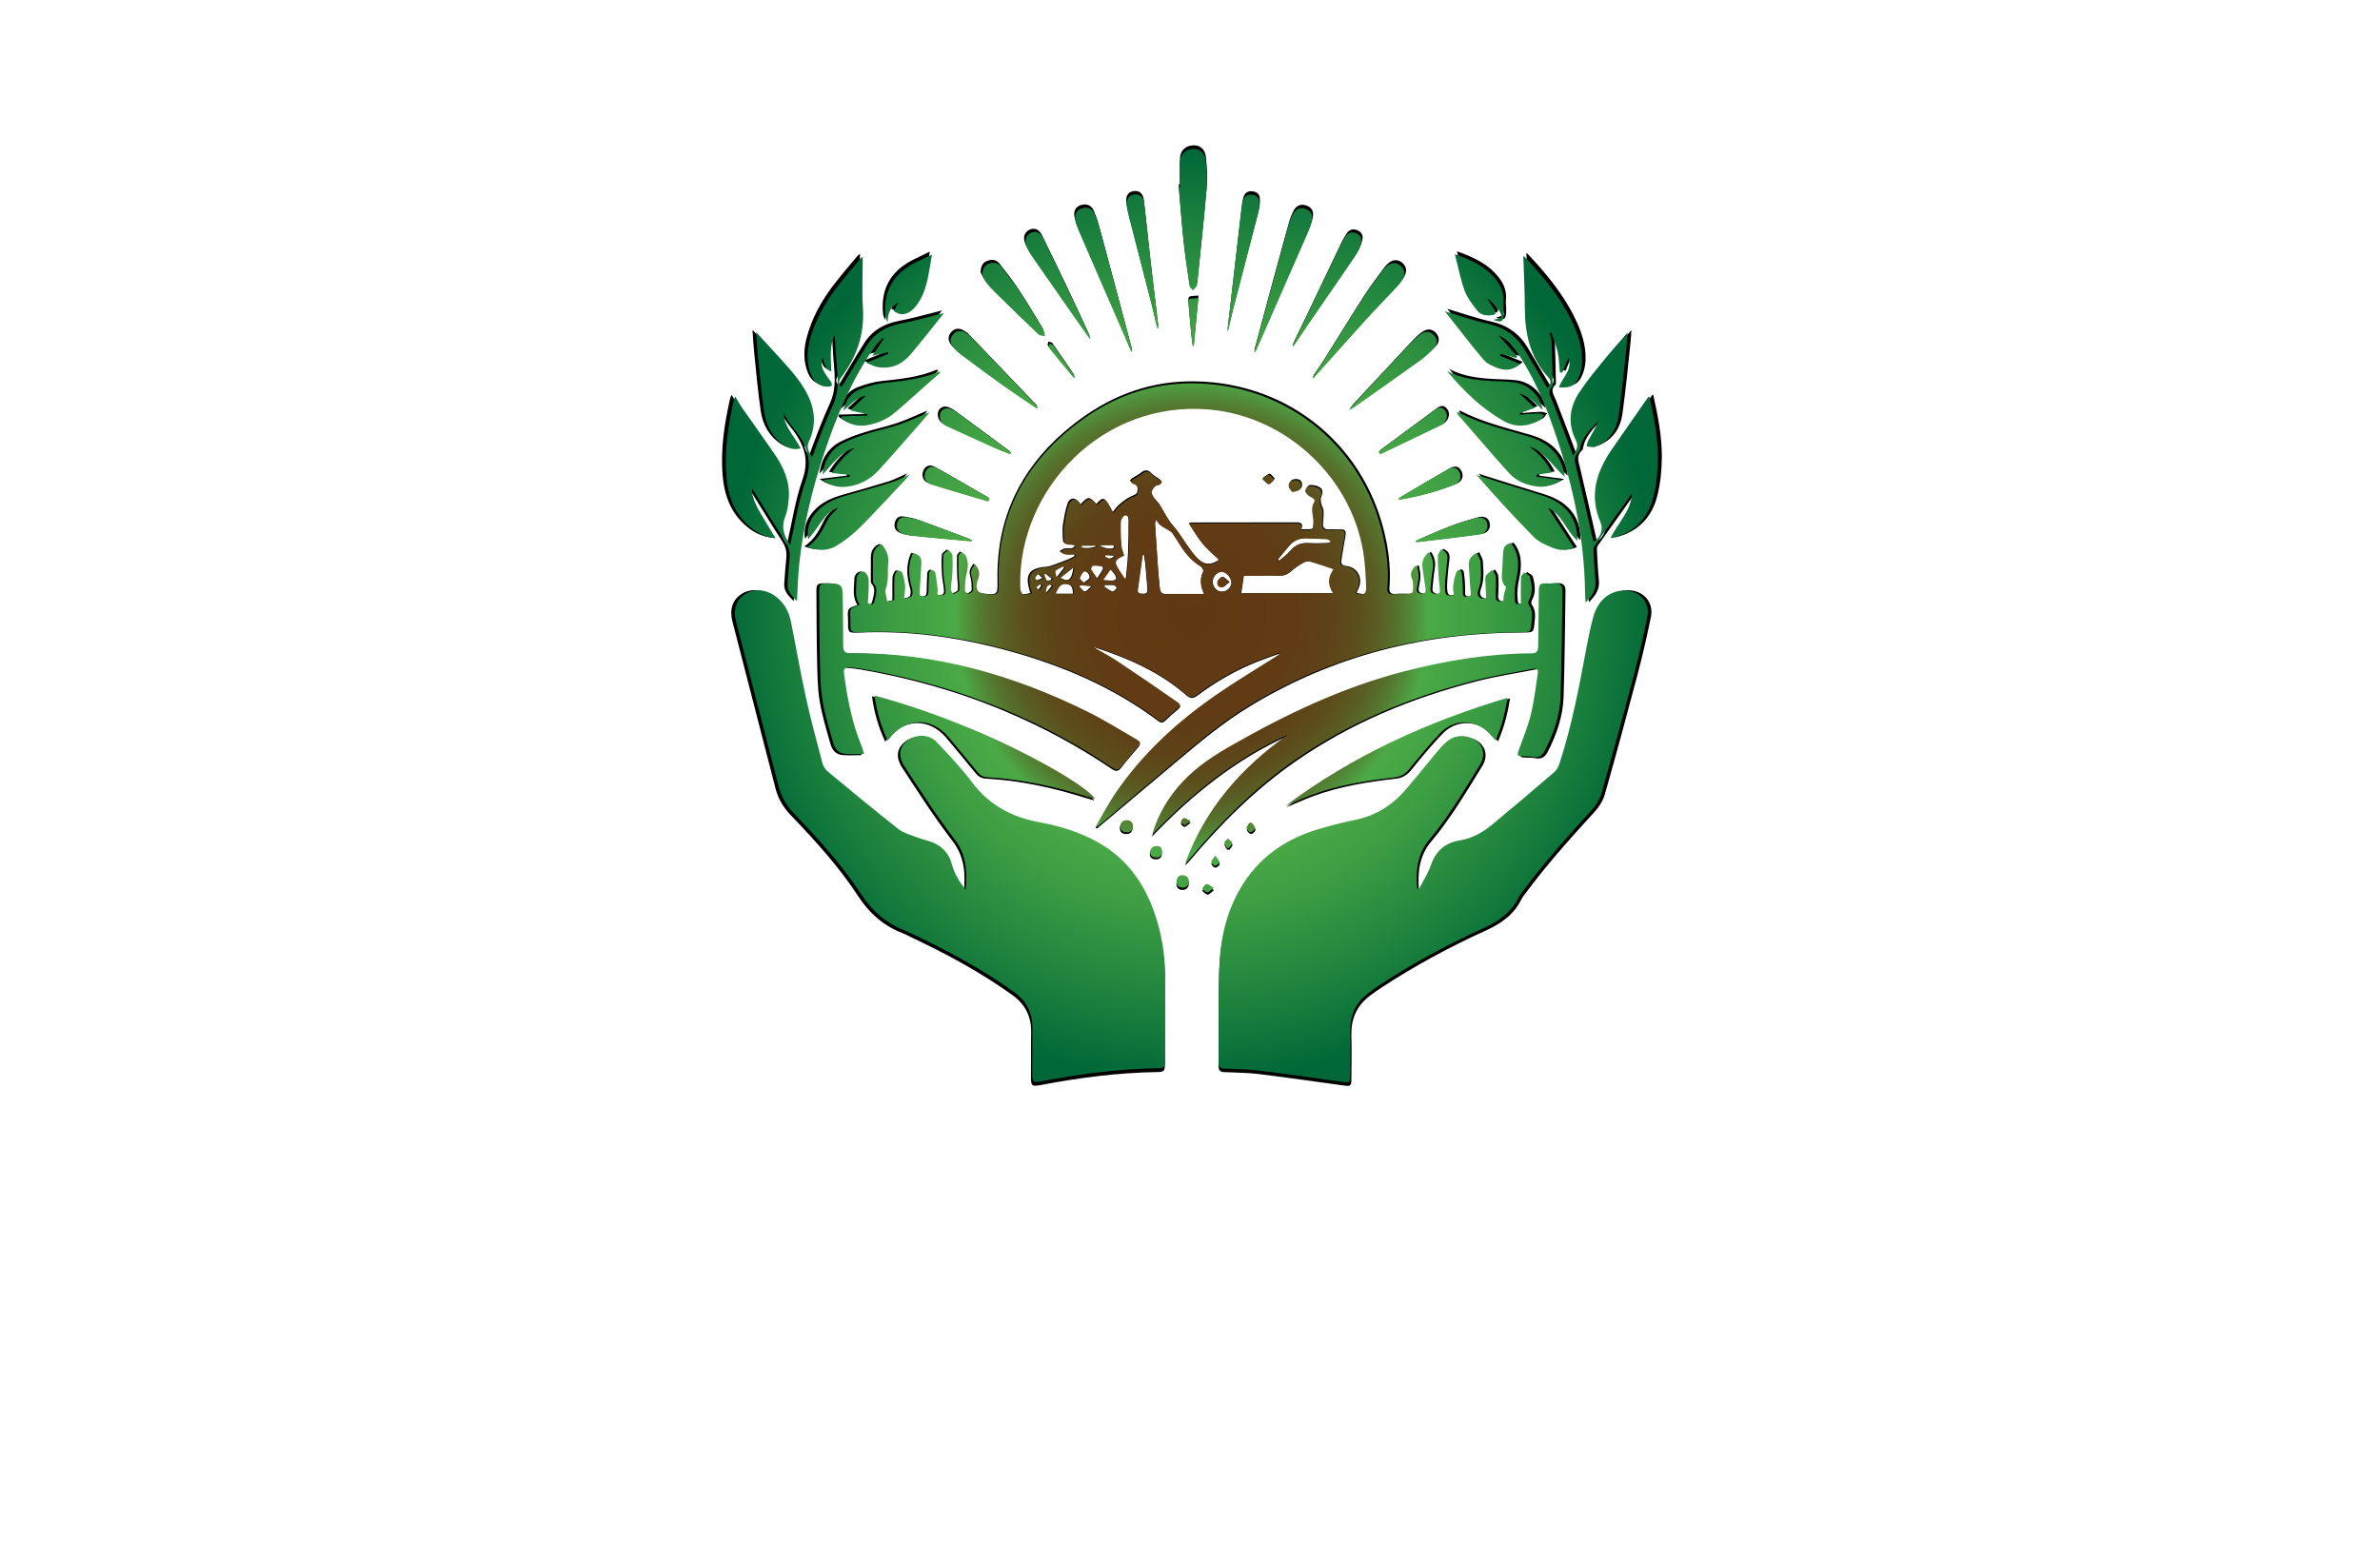 <?xml version="1.0" encoding="utf-8"?>
<!-- Generator: Adobe Illustrator 27.8.1, SVG Export Plug-In . SVG Version: 6.00 Build 0)  -->
<svg version="1.1" xmlns="http://www.w3.org/2000/svg" xmlns:xlink="http://www.w3.org/1999/xlink" x="0px" y="0px"
	 viewBox="0 0 350 230" style="enable-background:new 0 0 350 230;" xml:space="preserve">
<style type="text/css">
	.st0{fill:#FFD4A9;}
	.st1{fill:#FFFFAB;}
	.st2{fill:#FFFECF;}
	.st3{fill:#CDFCD7;}
	.st4{fill:#D4FFF4;}
	.st5{fill:#C6FFAE;}
	.st6{fill:#FFFFB0;}
	.st7{fill:#E9FFAE;}
	.st8{fill:#FFE4AE;}
	.st9{fill:#D6D36E;}
	.st10{fill:#7C7B50;}
	.st11{fill:#E4D027;}
	.st12{fill:#14A639;}
	.st13{fill:#9ED834;}
	.st14{fill:#0B8813;}
	.st15{fill:#FEFEFE;}
	.st16{fill:#6BC53C;}
	.st17{fill:#89E051;}
	.st18{fill:#E2BF2B;}
	.st19{fill:#0C8149;}
	.st20{fill:#5B3A00;}
	.st21{fill:#72721D;}
	.st22{fill:#355600;}
	.st23{fill:#603200;}
	.st24{fill:#2BC152;}
	.st25{fill:#DCE041;}
	.st26{fill:#BCAF15;}
	.st27{fill:#0B7E21;}
	.st28{fill:#5C9E23;}
	.st29{fill:#0C4710;}
	.st30{fill:#00760D;}
	.st31{fill:#459B02;}
	.st32{fill:#FCAC01;}
	.st33{fill:#AEC600;}
	.st34{fill:#545913;}
	.st35{fill:#953327;}
	.st36{fill:#ABCB13;}
	.st37{fill:#FFE566;}
	.st38{fill:#72DD2C;}
	.st39{fill:url(#SVGID_1_);}
	.st40{fill:url(#SVGID_00000159466109927106207570000012044590871602146231_);}
	.st41{fill:url(#SVGID_00000168090285426668118860000003121618606888036028_);}
	.st42{fill:#C1B700;}
	.st43{fill:url(#SVGID_00000012464472985731657540000002950194642204478084_);}
	.st44{fill:#2F5A11;}
	.st45{fill:url(#SVGID_00000063598010887024175250000008515444952161338550_);}
	.st46{fill:#E8CB1B;}
	.st47{fill:#AFAA00;}
	.st48{fill:url(#SVGID_00000039130378036968221520000018200040854441844905_);}
	.st49{fill:#FFFFFF;}
	.st50{fill:url(#SVGID_00000085215889724255442840000001752486877941017997_);}
	.st51{fill:url(#SVGID_00000028292738155747343980000000052813694615718839_);}
	.st52{fill:#00A79D;}
	.st53{fill:#0A3A00;}
	.st54{fill:#FFFFFF;stroke:#0A3A00;stroke-miterlimit:10;}
	.st55{fill:url(#SVGID_00000148634849696224993810000017504500032900367247_);}
	.st56{fill:url(#SVGID_00000107546572184901068000000007892002434517311415_);}
	.st57{fill:url(#SVGID_00000114785749200676843690000005320675579304473737_);}
	.st58{fill:url(#SVGID_00000132089159035838375900000008216209133245750449_);}
	.st59{fill:url(#SVGID_00000009562328862939923820000009352959547009273472_);}
	.st60{fill:url(#SVGID_00000037678903619544601040000011672924216910968745_);}
	.st61{fill:url(#SVGID_00000091722469221090823490000009241737935863345046_);}
	.st62{fill:#327736;}
	.st63{fill:#1C4422;}
	.st64{fill:#F9F9F9;}
	.st65{fill:#7BAB47;}
	.st66{fill:#A0C73A;}
	.st67{fill:#284622;}
	.st68{fill:#D0DB58;}
	.st69{fill:none;stroke:#284622;stroke-width:3;stroke-linecap:round;stroke-linejoin:round;stroke-miterlimit:10;}
	.st70{fill:#EABC5E;}
	.st71{fill:#D9941B;}
	.st72{fill:#80C43E;}
	.st73{fill:#376818;}
	.st74{fill:#D7E285;}
	.st75{fill:#05320F;}
	.st76{fill:#329C44;}
	.st77{fill:url(#SVGID_00000096777573512147622610000001877799794366682814_);}
	.st78{fill:url(#SVGID_00000118364237779562294620000000501700803288737453_);}
	.st79{fill:#FAA100;}
	.st80{fill:url(#SVGID_00000096744546616985441730000001801908743080553635_);}
	.st81{fill:url(#SVGID_00000103239197788758881960000003365156334753227400_);}
	.st82{fill:url(#SVGID_00000098181781400377737840000004417269621378727331_);}
	.st83{fill:url(#SVGID_00000098933314443094160100000016407628221816839613_);}
	.st84{fill:url(#SVGID_00000031901215537935280450000005965757603079861168_);}
</style>
<g id="Logo1">
</g>
<g id="Logo2">
</g>
<g id="Logo3">
</g>
<g id="Logo4">
</g>
<g id="Logo5">
</g>
<g id="Logo6">
</g>
<g id="Logo7">
</g>
<g id="Logo8">
</g>
<g id="Logo9">
</g>
<g id="Logo10">
</g>
<g id="Logo11">
</g>
<g id="Logo12">
</g>
<g id="Logo13">
</g>
<g id="Logo14">
</g>
<g id="Logo15">
	<g>
		<path d="M208.68,83.19c0.07,0.52,0.22,1.04,0.21,1.56c-0.01,0.58-0.16,1.16-0.25,1.74c-0.09,0.57,0.23,0.78,0.73,0.81
			c0.53,0.03,0.63-0.32,0.57-0.74c-0.13-0.92-0.26-1.84-0.42-2.76c-0.17-1-0.07-1.91,0.91-2.65c0.6,0.82,0.71,1.65,0.55,2.58
			c-0.15,0.92-0.22,1.85-0.32,2.77c-0.06,0.59,0.25,0.8,0.8,0.84c0.63,0.04,0.63-0.36,0.59-0.78c-0.05-0.58-0.15-1.16-0.18-1.75
			c-0.06-1.05-0.14-2.11-0.11-3.16c0.01-0.33,0.32-0.65,0.48-0.95c0.79,0.35,1,0.84,0.92,1.5c-0.12,1-0.24,2-0.31,3
			c-0.04,0.61-0.08,1.23,0.01,1.83c0.11,0.73,0.7,0.43,1.26,0.45c-0.04-0.5-0.15-0.95-0.1-1.38c0.08-0.67,0.21-1.35,0.45-1.97
			c0.22-0.57,0.71-0.47,0.8,0.06c0.16,0.95,0.19,1.94,0.19,2.91c0,0.41,0.04,0.59,0.47,0.62c0.54,0.03,0.76-0.11,0.69-0.73
			c-0.14-1.27-0.17-2.55-0.28-3.83c-0.08-0.88,0.26-1.49,1.19-1.95c0.19,0.45,0.51,0.89,0.54,1.35c0.08,1.38,0.22,2.76-0.31,4.12
			c-0.36,0.92,0.23,1.51,1.16,1.29c-0.05-0.9-0.1-1.8-0.13-2.69c-0.01-0.26-0.01-0.59,0.14-0.76c0.25-0.31,0.62-0.52,0.94-0.77
			c0.16,0.33,0.45,0.66,0.47,1c0.06,0.92,0.05,1.85-0.02,2.78c-0.04,0.57,0.12,0.88,0.7,0.92c0.64,0.05,0.44-0.41,0.49-0.75
			c0.07-0.43,0.22-0.86,0.37-1.42c-0.77-0.59-0.67-1.55-0.58-2.52c0.08-0.93,0.07-1.86,0.16-2.79c0.07-0.69,0.49-1.1,1.15-1.14
			c1.31,1.64,1.16,3.55,0.79,5.31c-0.2,0.95-0.31,1.82-0.24,2.76c0.07,0.97,0.1,1.02,0.92,0.84c0-1.33-0.03-2.62,0.02-3.9
			c0.01-0.24,0.31-0.48,0.48-0.71c0.29,0.23,0.78,0.41,0.85,0.7c0.29,1.14,0.5,2.3-0.15,3.43c-0.1,0.17-0.13,0.52-0.03,0.66
			c0.62,0.81,0.52,1.7,0.42,2.61c-0.15,1.49-0.14,1.48-1.64,1.49c-14.35,0.01-27.82,3.33-40.16,10.82
			c-3.82,2.32-7.27,5.16-10.68,8.04c-3.88,3.27-7.77,6.53-11.65,9.79c-0.07,0.06-0.16,0.12-0.23,0.18
			c-0.06-0.04-0.12-0.08-0.18-0.12c0.91-1.55,1.73-3.16,2.73-4.65c4.04-6,9.29-10.8,15.21-14.87c2.83-1.95,5.8-3.72,8.7-5.57
			c0.25-0.16,0.49-0.3,0.68-0.61c-1.13,0.4-2.26,0.78-3.37,1.22c-3.23,1.26-6.21,2.97-8.98,5.04c-0.62,0.46-1.02,0.5-1.64-0.04
			c-3.9-3.4-8.52-5.43-13.38-7.01c-0.04-0.01-0.1,0.02-0.24,0.04c1.24,0.73,2.46,1.36,3.59,2.12c2.86,1.91,5.7,3.85,8.53,5.82
			c0.82,0.57,0.78,0.7,0,1.35c-0.55,0.46-1.1,0.94-1.62,1.44c-0.33,0.32-0.62,0.33-0.98,0.06c-6.56-4.94-13.95-8.11-21.81-10.29
			c-7.3-2.02-14.73-3.1-22.33-2.74c-1.43,0.07-1.54-0.05-1.5-1.5c0.01-0.19,0-0.37-0.01-0.56c-0.08-1.5-0.08-1.5,1.38-2.01
			c-0.72-1.11-0.52-2.33-0.46-3.55c0-0.08-0.01-0.16,0-0.24c0.03-0.66,0.47-1.14,1.01-1.13c0.28,0.01,0.75,0.71,0.78,1.11
			c0.06,1.17-0.06,2.35-0.11,3.59c0.79,0.28,0.87,0.2,1.08-0.78c0.16-0.76,0.39-1.47-0.23-2.15c-0.13-0.14-0.1-0.46-0.1-0.7
			c-0.01-1.04,0-2.08,0.01-3.13c0.01-0.92,0.34-1.66,1.3-2.01c0.66,0.83,1.08,1.68,0.95,2.8c-0.15,1.26,0.12,2.53-0.35,3.8
			c-0.19,0.52,0.12,1.23,0.22,1.96c0.45-0.12,0.77-0.2,1.04-0.28c0-1.12-0.01-2.18,0.01-3.23c0-0.21,0.05-0.43,0.14-0.62
			c0.09-0.2,0.25-0.51,0.39-0.52c0.22-0.01,0.59,0.16,0.64,0.33c0.2,0.62,0.36,1.27,0.41,1.92c0.04,0.58-0.09,1.17-0.16,1.97
			c0.45-0.16,0.96-0.19,1.13-0.45c0.19-0.28,0.15-0.8,0.05-1.16c-0.52-1.75-0.64-3.47,0.15-5.2c0.86,0.17,1.3,0.59,1.25,1.44
			c-0.09,1.43-0.18,2.87-0.25,4.3c-0.01,0.21,0.05,0.59,0.15,0.62c0.28,0.08,0.63,0.08,0.9-0.02c0.14-0.05,0.22-0.39,0.23-0.6
			c0.04-0.92,0.03-1.84,0.09-2.76c0.01-0.19,0.25-0.49,0.39-0.5c0.18-0.01,0.51,0.21,0.54,0.37c0.17,0.87,0.29,1.76,0.36,2.64
			c0.02,0.3-0.25,0.65,0.29,0.72c0.48,0.06,0.92-0.05,0.89-0.63c-0.05-0.8-0.25-1.58-0.3-2.38c-0.06-0.98-0.1-1.96-0.02-2.93
			c0.02-0.28,0.5-0.51,0.77-0.77c0.2,0.25,0.55,0.49,0.56,0.75c0.06,0.95,0.04,1.91-0.01,2.86c-0.04,0.74-0.2,1.48-0.22,2.22
			c-0.01,0.23,0.24,0.48,0.38,0.71c0.3-0.19,0.83-0.36,0.86-0.59c0.08-0.65-0.06-1.32-0.08-1.98c-0.03-1.03-0.06-2.05-0.03-3.08
			c0.01-0.2,0.29-0.39,0.44-0.59c0.22,0.18,0.53,0.31,0.64,0.53c0.39,0.82,0.38,1.66,0.14,2.57c-0.22,0.83-0.24,1.73-0.27,2.6
			c-0.01,0.15,0.39,0.47,0.57,0.45c0.24-0.04,0.63-0.32,0.63-0.5c0.01-0.68-0.01-1.4-0.21-2.05c-0.23-0.74,0.04-1.21,0.49-1.83
			c0.56,0.67,0.79,1.29,0.55,2.05c-0.08,0.25-0.2,0.5-0.25,0.76c-0.2,1.04,0.16,1.51,1.21,1.62c1.98,0.21,2.05,0.13,2.01-1.81
			c-0.24-10.11,4.11-17.91,12.12-23.81c5.03-3.71,10.64-5.7,16.95-5.6c14.07,0.23,25.44,9.76,28.13,23.61
			c0.43,2.22,0.62,4.44,0.44,6.69c-0.06,0.75,0.17,1.03,0.93,0.96c0.61-0.06,1.23-0.02,1.84-0.02c0.92-0.01,1.06-0.13,1.04-1.08
			c-0.01-0.4,0.01-0.84-0.15-1.18c-0.37-0.78-0.04-1.32,0.41-1.86C208.45,83.21,208.57,83.2,208.68,83.19z M158.03,81.77
			c-0.03-0.09-0.05-0.19-0.08-0.28c-0.47,0-0.95,0.05-1.41-0.02c-0.26-0.04-0.49-0.26-0.73-0.4c0.24-0.14,0.46-0.34,0.71-0.4
			c0.36-0.07,0.75-0.01,1.11-0.06c0.17-0.02,0.32-0.19,0.48-0.29c-0.16-0.1-0.32-0.26-0.48-0.27c-1.31-0.09-1.32-0.08-1.35-1.35
			c-0.01-0.53-0.05-1.08,0.04-1.6c0.17-1.02,0.33-2.06,0.67-3.03c0.33-0.93,1.1-0.97,1.7-0.2c0.07,0.1,0.14,0.2,0.22,0.31
			c1.1-1.21,1.25-1.21,2.32-0.07c1.08-1.16,1.18-1.11,2.4,1.21c0.32-0.38,0.58-0.79,0.93-1.09c0.57-0.47,1.15-0.95,1.81-1.25
			c0.46-0.21,0.88-0.24,0.92-0.88c0.04-0.61-0.13-0.97-0.75-1.11c-0.15-0.03-0.25-0.23-0.38-0.35c0.15-0.13,0.28-0.28,0.44-0.38
			c0.4-0.26,0.86-0.46,1.22-0.76c0.55-0.46,1.02-0.42,1.52,0.11c0.3,0.32,0.73,0.53,1.09,0.8c0.14,0.1,0.25,0.24,0.37,0.36
			c-0.12,0.12-0.23,0.29-0.37,0.36c-0.19,0.1-0.47,0.06-0.6,0.19c-0.24,0.24-0.52,0.56-0.55,0.86c-0.03,0.31,0.18,0.67,0.37,0.96
			c0.24,0.36,0.6,0.64,0.83,1c0.5,0.78,0.91,1.61,1.42,2.38c0.38,0.57,0.87,1.06,1.28,1.62c0.87,1.21,1.63,2.51,2.6,3.63
			c1.07,1.23,2.05,1.55,3.52,0.53c-0.83-0.8-1.74-1.55-2.48-2.44c-0.73-0.88-1.3-1.9-1.98-2.92c0.27-0.07,0.34-0.1,0.42-0.1
			c5.15-0.01,10.31-0.01,15.46-0.02c0.66,0,0.97,0.25,0.63,1.01c0.31,0,0.52-0.01,0.73,0c1.08,0.03,1.1-0.06,1.16-1.09
			c0.06-1.03-0.54-2.09,0.18-3.09c0.06-0.09,0.01-0.37-0.08-0.44c-0.24-0.19-0.57-0.29-0.8-0.49c-0.22-0.19-0.53-0.5-0.49-0.7
			c0.05-0.27,0.39-0.68,0.61-0.69c0.49-0.01,1.05,0.09,1.45,0.36c0.46,0.3,0.43,0.83,0.19,1.37c-0.13,0.28-0.07,0.68-0.01,1.01
			c0.07,0.36,0.33,0.69,0.35,1.04c0.04,0.61-0.02,1.23-0.08,1.84c-0.06,0.66,0.21,0.94,0.87,0.91c0.56-0.03,1.12,0.03,1.68,0
			c0.73-0.04,0.87,0.3,0.75,0.94c-0.21,1.13-0.37,2.26-0.57,3.39c-0.11,0.62-0.07,0.98,0.72,1.06c1.66,0.18,2.49,1.86,1.74,3.36
			c-0.09,0.18-0.18,0.36-0.27,0.55c1.33,0.42,1.64,0.23,1.59-1.05c-0.05-1.36-0.13-2.72-0.29-4.07
			c-1.42-11.6-11.28-21.04-22.94-22.08c-15.81-1.41-28.3,11.79-28.05,26.07c0.02,1.37,0.36,1.6,1.74,1.17
			c-0.04-0.12-0.08-0.25-0.12-0.37c-0.72-2.32-0.03-3.3,2.41-3.47c0.44-0.03,0.87-0.2,1.3-0.35c0.7-0.25,1.4-0.51,2.09-0.8
			C157.5,82.09,157.76,81.92,158.03,81.77z M177.08,87.35c-0.53-1.18-0.66-2.25-0.12-3.35c0.07-0.15-0.16-0.59-0.36-0.71
			c-1.22-0.73-2.14-1.75-2.9-2.93c-0.44-0.67-0.84-1.36-1.3-2.02c-0.15-0.21-0.43-0.34-0.66-0.49c-0.38-0.24-0.8-0.43-1.14-0.71
			c-0.25-0.2-0.41-0.5-0.6-0.76c-0.15,0.31-0.17,0.54-0.15,0.77c0.14,2.1,0.27,4.2,0.42,6.3c0.07,1.04,0.17,2.07,0.28,3.1
			c0.05,0.45,0.23,0.8,0.8,0.8C173.21,87.34,175.08,87.35,177.08,87.35z M182.54,87.25c4.51,0,9.03,0,13.68,0
			c-0.85-1.24-0.81-2.37,0.04-3.58c-1.22-0.4-2.34-0.81-3.48-1.13c-0.3-0.08-0.71,0-0.99,0.15c-0.65,0.37-1.29,0.77-1.84,1.27
			c-0.51,0.47-1.03,0.7-1.72,0.68c-0.88-0.03-1.76-0.01-2.64-0.01c-0.9,0-1.8,0-2.66,0C182.78,85.59,182.66,86.43,182.54,87.25z
			 M165.37,85.11c0.07-0.02,0.14-0.04,0.2-0.06c0.11-1.21,0.26-2.42,0.31-3.63c0.07-1.57,0.08-3.14,0.08-4.71
			c0-0.43,0.03-1.05-0.58-1.02c-0.23,0.01-0.61,0.6-0.63,0.93c-0.05,1.18,0,2.37,0.09,3.54c0.04,0.51,0.27,1,0.41,1.49
			c-1.15,0.47-1.45,0.84-1.13,1.47C164.47,83.82,164.95,84.45,165.37,85.11z M168.22,81.55c-0.07,0.01-0.15,0.02-0.22,0.02
			c-0.24,1.71-0.47,3.41-0.71,5.12c-0.08,0.6,0.28,0.62,0.73,0.63c0.49,0.02,0.77-0.09,0.72-0.65c-0.11-1.17-0.18-2.34-0.29-3.5
			C168.4,82.63,168.3,82.09,168.22,81.55z M187.94,82.27c0.06,0.07,0.13,0.13,0.19,0.2c0.57-0.5,1.21-0.94,1.69-1.51
			c0.73-0.86,1.57-1.18,2.68-1.1c0.93,0.07,1.87,0.02,2.8-0.01c0.19-0.01,0.38-0.19,0.57-0.29c-0.19-0.12-0.38-0.32-0.58-0.33
			c-1.04-0.06-2.08-0.08-3.12-0.11c-0.97-0.03-1.79,0.31-2.44,1.01C189.11,80.81,188.54,81.55,187.94,82.27z M181.12,85.64
			c0-0.71-0.79-1.58-1.43-1.58c-0.67,0-1.33,0.71-1.35,1.43c-0.02,0.86,0.6,1.53,1.4,1.52C180.48,87,181.12,86.37,181.12,85.64z
			 M155.09,87.32c0.93,0,1.8,0,2.71,0c-0.06-0.66-0.07-1.29-0.88-1.43C156.03,85.74,155.6,86.07,155.09,87.32z M161.31,85.09
			c0.33-0.51,0.63-0.91,0.86-1.34c0.07-0.13-0.04-0.5-0.1-0.51c-0.48-0.07-0.98-0.11-1.47-0.08c-0.09,0.01-0.29,0.41-0.23,0.52
			C160.61,84.13,160.93,84.54,161.31,85.09z M155.82,84.94c1.38,0.73,1.76,0.42,2.07-1.64C157.2,83.85,156.51,84.4,155.82,84.94z
			 M162.1,85.3c0.64,0.04,1.03,0.1,1.42,0.09c0.22-0.01,0.58-0.1,0.61-0.22c0.05-0.2-0.07-0.48-0.2-0.68
			c-0.16-0.26-0.39-0.47-0.67-0.79C162.88,84.22,162.55,84.68,162.1,85.3z M159.36,85.71c0.38-0.31,0.79-0.48,0.86-0.74
			c0.12-0.46-0.54-1.14-0.89-0.95c-0.32,0.17-0.53,0.63-0.65,1.01C158.64,85.14,159.05,85.4,159.36,85.71z M162.38,86.02
			c-0.03,0.08-0.06,0.15-0.08,0.23c0.43,0.27,0.84,0.6,1.31,0.77c0.14,0.05,0.45-0.36,0.67-0.55c-0.17-0.15-0.32-0.4-0.5-0.42
			C163.32,85.98,162.85,86.02,162.38,86.02z M155.2,84.78c0.09,0.01,0.18,0.02,0.27,0.03c0.34-0.45,0.68-0.9,1.02-1.35
			c-0.05-0.08-0.1-0.16-0.15-0.25c-0.43,0.22-0.9,0.38-1.25,0.68C154.97,84.01,155.16,84.48,155.2,84.78z M158.8,86.05
			c-0.06,0.06-0.12,0.13-0.18,0.19c0.3,0.27,0.58,0.73,0.9,0.75c0.28,0.02,0.59-0.45,1.03-0.82
			C159.77,86.13,159.29,86.09,158.8,86.05z M161.11,80.4c0-0.07,0-0.14,0-0.21c-0.72,0-1.44,0-2.16,0c0,0.11,0,0.21,0,0.32
			C159.67,80.68,160.39,80.62,161.11,80.4z M161.67,80.12c0.29,0.48,1.79,0.69,2.04,0.48c0.07-0.05,0.12-0.19,0.11-0.27
			c-0.01-0.08-0.12-0.21-0.19-0.21C162.98,80.11,162.32,80.12,161.67,80.12z M153.3,85.01c-0.36-0.34-0.55-0.51-0.74-0.69
			c-0.18,0.2-0.4,0.38-0.51,0.61c-0.03,0.07,0.23,0.41,0.36,0.41C152.64,85.35,152.87,85.18,153.3,85.01z M153.69,84.31
			c-0.09,0.05-0.18,0.1-0.27,0.15c0.13,0.32,0.2,0.69,0.41,0.93c0.09,0.1,0.48-0.05,0.74-0.09c0.02-0.07,0.03-0.14,0.05-0.22
			C154.31,84.82,154,84.56,153.69,84.31z M162.45,81.6c-0.01,0.07-0.02,0.15-0.04,0.22c0.46,0.3,0.91,0.6,1.5-0.14
			C163.36,81.65,162.91,81.62,162.45,81.6z M154.67,86.16c-0.08-0.07-0.16-0.14-0.24-0.2c-0.72-0.02-0.67,0.55-0.79,0.99
			c0.08,0.07,0.16,0.13,0.24,0.2C154.15,86.81,154.41,86.49,154.67,86.16z M153.14,86.1c-0.08-0.09-0.17-0.17-0.25-0.26
			c-0.22,0.16-0.44,0.31-0.66,0.47c0.14,0.17,0.28,0.34,0.42,0.5C152.81,86.58,152.97,86.34,153.14,86.1z M139.68,127.36
			c-0.4-1.46-1.3-2.52-2.66-3.12c-0.8-0.35-1.68-0.51-2.5-0.82c-0.96-0.37-2.02-0.65-2.8-1.27c-3.53-2.77-6.98-5.64-10.43-8.5
			c-0.35-0.29-0.65-0.74-0.76-1.18c-0.86-3.25-1.74-6.5-2.46-9.78c-0.82-3.75-1.47-7.54-2.23-11.31c-0.31-1.54-1.06-2.84-2.37-3.77
			c-1.4-0.99-3.13-1.09-4.44-0.24c-1.29,0.84-1.78,2.23-1.32,4.03c2.1,8.19,4.23,16.38,6.34,24.57c0.39,1.52,1.15,2.78,2.23,3.91
			c3.59,3.74,7.09,7.58,9.93,11.93c1.63,2.5,3.69,4.32,6.44,5.4c0.45,0.18,0.87,0.4,1.31,0.61c5.2,2.46,10.25,5.17,14.93,8.53
			c1.88,1.35,2.79,3.16,2.75,5.48c-0.03,2.21-0.01,4.43-0.03,6.64c-0.01,1.2,0.16,1.35,1.36,1.12c5.68-1.08,11.39-1.83,17.18-1.92
			c1.04-0.02,1.15-0.14,1.15-1.16c0-4.17-0.02-8.33,0-12.5c0.01-2.75-0.37-5.43-1.15-8.06c-1.48-5.06-4.17-9.22-8.9-11.84
			c-2.69-1.49-5.6-2.37-8.61-2.93c-4.05-0.74-7.4-2.52-9.93-5.89c-1.6-2.13-3.45-4.08-5.29-6.01c-1.16-1.21-3.11-1.18-4.39-0.13
			c-1.15,0.94-1.35,2.24-0.32,3.81c2.37,3.61,4.7,7.27,7.34,10.69c1.77,2.3,1.96,4.71,1.69,7.55
			C140.76,129.94,140.06,128.74,139.68,127.36z M208.67,130.98c-0.22-2.6,0.02-5.09,1.79-7.2c2.9-3.45,5.18-7.32,7.53-11.13
			c1.06-1.72,0.28-3.54-1.67-4.09c-1.25-0.35-2.39-0.12-3.36,0.75c-0.4,0.35-0.77,0.74-1.12,1.15c-1.61,1.93-3.18,3.89-4.81,5.8
			c-2.04,2.39-4.55,3.99-7.68,4.59c-1.75,0.34-3.48,0.81-5.2,1.31c-5.02,1.46-9.04,4.26-11.72,8.84c-2.2,3.77-3.03,7.92-3.14,12.2
			c-0.12,4.54-0.04,9.08-0.08,13.62c0,0.64,0.26,0.84,0.85,0.86c1.71,0.07,3.43,0.08,5.12,0.29c4.16,0.51,8.3,1.11,12.45,1.68
			c0.93,0.13,1.09,0.05,1.1-0.74c0.02-2.22,0.06-4.44,0-6.65c-0.06-2.36,0.75-4.28,2.62-5.73c0.59-0.46,1.2-0.89,1.83-1.3
			c4.9-3.2,10.04-5.98,15.38-8.4c2.22-1.01,4.12-2.36,5.21-4.63c0.12-0.26,0.33-0.49,0.5-0.72c3.16-4.29,6.71-8.24,10.3-12.16
			c0.64-0.7,1.19-1.62,1.45-2.53c1.64-5.78,3.21-11.57,4.74-17.37c0.76-2.89,1.45-5.8,2.03-8.73c0.43-2.17-1.17-3.89-3.38-3.88
			c-2.22,0.01-3.95,1.43-4.64,3.93c-0.4,1.46-0.7,2.96-0.98,4.45c-1.09,5.8-2.17,11.6-4.01,17.22c-0.15,0.46-0.39,0.98-0.75,1.28
			c-3.03,2.62-6.09,5.21-9.17,7.77c-1.41,1.17-2.99,2.1-4.83,2.39c-2.24,0.36-3.6,1.58-4.34,3.72c-0.42,1.23-1.16,2.34-1.76,3.51
			C208.86,131.06,208.76,131.02,208.67,130.98z M114.98,75.9c0.36-0.92,0.5-1.97,0.55-2.97c0.13-2.4-0.83-4.48-2.16-6.41
			c-1.55-2.24-3.14-4.45-4.69-6.68c-0.37-0.54-0.69-1.12-1.08-1.76c-0.11,0.21-0.18,0.32-0.21,0.44c-0.84,3.68-1.42,7.4-1.14,11.19
			c0.23,3.02,1.17,5.76,3.62,7.76c1.02,0.84,2.16,1.44,3.71,1.63c-0.8-1.32-1.52-2.49-2.22-3.68c-1.01-1.71-1.39-2.96-1.27-3.71
			c1.6,2.56,3.24,5.26,4.95,7.91c0.47,0.74,0.68,1.48,0.6,2.34c-0.12,1.3-0.23,2.6-0.31,3.9c-0.07,1.09,0.61,1.76,1.4,2.54
			c0.11-1.95,0.15-3.72,0.33-5.46c0.6-5.76,1.97-11.35,3.82-16.83c1.84-5.46,4.07-10.73,7.4-15.48c0.33-0.47,0.8-0.85,1.2-1.28
			c0.04,0.04,0.08,0.08,0.12,0.12c-0.54,0.81-1.09,1.62-1.72,2.56c0.92-0.22,1.62-0.38,2.33-0.55c0.02,0.08,0.04,0.16,0.07,0.24
			c-1.01,0.41-2.03,0.82-3.27,1.33c0.68,0.26,1.14,0.54,1.64,0.62c1.99,0.34,3.65-0.36,4.92-1.88c1.7-2.02,3.33-4.1,4.99-6.16
			c0.01-0.02-0.02-0.07,0.01,0.02c-2.16,0.53-4.29,1.15-6.45,1.56c-2.11,0.41-3.82,1.37-4.98,3.17c-1.24,1.93-2.38,3.92-3.57,5.88
			c-0.07,0.12-0.19,0.22-0.31,0.36c-0.53-0.61-0.23-1.1,0.11-1.54c2.26-3.02,3.38-6.35,3.13-10.17c-0.16-2.53-0.03-5.09-0.03-7.6
			c-0.09,0.08-0.29,0.22-0.43,0.39c-1.18,1.42-2.39,2.81-3.5,4.27c-1.73,2.27-3.09,4.73-3.86,7.5c-0.51,1.82-0.58,3.63,0.16,5.42
			c0.48,1.14,1.36,1.72,2.56,1.69c0.17,0,0.44-0.08,0.47-0.18c0.05-0.16-0.02-0.4-0.12-0.56c-0.33-0.52-0.75-0.98-1.03-1.52
			c-0.31-0.6-0.5-1.26-0.18-2.03c0.42,1.5,0.57,1.75,1.26,2.06c-0.01-1.91-0.33-3.84,0.53-5.42c0.1,1.6,0.18,3.38,0.34,5.15
			c0.16,1.78,0.16,3.51-0.6,5.18c-0.56,1.24-1.08,2.49-1.59,3.75c-0.51,1.29-0.98,2.6-1.5,4c-0.55-0.77-0.9-1.45-0.52-2.26
			c1.36-2.88,0.8-5.57-0.82-8.13c-0.61-0.97-1.32-1.88-2.08-2.74c-1.56-1.77-3.18-3.49-4.9-5.37c0.08,1.19,0.13,2.22,0.24,3.25
			c0.3,2.89,0.55,5.79,0.97,8.67c0.29,1.98,1.21,3.7,2.96,4.85c0.7,0.46,1.45,0.72,2.44,0.46c-0.85-1.73-2.34-3.05-2.53-5.15
			c0.47,0.72,0.82,1.36,1.27,1.9c1.95,2.36,3.18,4.72,2.01,8.02c-1.08,3.04-1.54,6.3-2.29,9.55
			C114.8,78.75,114.36,77.47,114.98,75.9z M218.5,52.57c0.55,0.64,1.48,1.05,2.32,1.33c1.13,0.37,2.25,0.14,3.12-0.68
			c-1-0.41-1.98-0.81-2.96-1.21c0.03-0.09,0.06-0.18,0.1-0.28c0.76,0.19,1.51,0.39,2.27,0.58c0.06-0.07,0.11-0.14,0.17-0.21
			c-0.9-1.03-1.8-2.06-2.75-3.15c1.34,0.62,2.19,1.67,2.93,2.81c1.95,2.99,3.45,6.2,4.68,9.54c3.08,8.4,5.12,17.02,5.2,26.02
			c0,0.37,0.05,0.75,0.08,1.25c1.01-1,1.61-1.94,1.47-3.25c-0.15-1.46-0.21-2.93-0.29-4.39c-0.01-0.25,0.02-0.55,0.16-0.74
			c1.87-2.64,3.75-5.27,5.53-7.76c-0.06,2.46-2.03,4.3-3.15,6.55c0.17,0.02,0.23,0.04,0.28,0.03c0.08-0.01,0.15-0.04,0.23-0.06
			c3.13-0.86,5.06-2.98,5.83-6.03c0.46-1.84,0.66-3.79,0.67-5.69c0.01-3.1-0.59-6.14-1.27-9.18c-0.1,0.05-0.16,0.06-0.19,0.1
			c-1.77,2.54-3.54,5.08-5.3,7.62c-2.3,3.33-3.48,6.82-1.77,10.84c0.52,1.23-0.02,2.41-1.02,3c-0.81-3.54-1.61-7.13-2.46-10.7
			c-0.23-0.97-0.65-1.9,0.32-2.72c0.07-0.06,0.08-0.19,0.1-0.3c0.32-1.81,1.65-2.98,2.81-4.26c-0.43,1.02-1,1.97-1.53,2.93
			c-0.14,0.26-0.18,0.57-0.26,0.86c0.34,0.05,0.69,0.13,1.03,0.13c0.2,0,0.4-0.13,0.6-0.22c1.9-0.88,2.87-2.51,3.14-4.46
			c0.49-3.48,0.81-6.99,1.19-10.5c0.06-0.56,0.08-1.12,0.13-1.82c-1.33,1.55-2.58,2.94-3.75,4.39c-1.21,1.49-2.44,2.98-3.48,4.59
			c-1.42,2.21-1.65,4.59-0.44,7.01c0.4,0.81,0.13,1.48-0.42,2.25c-0.16-0.45-0.28-0.79-0.41-1.13c-0.86-2.27-1.71-4.54-2.6-6.8
			c-0.31-0.78-0.92-1.51-0.05-2.3c0.05-0.04,0.05-0.15,0.05-0.23c-0.05-2.13-0.08-4.26-0.16-6.39c-0.02-0.44-0.22-0.87-0.33-1.31
			c0.09-0.03,0.17-0.05,0.26-0.08c0.33,0.97,0.75,1.92,0.97,2.91c0.21,0.97,0.22,1.99,0.32,2.99c0.12,0.02,0.24,0.05,0.36,0.07
			c0.3-0.73,0.6-1.46,0.9-2.2c0.68,1.77-0.91,2.91-1.4,4.37c1.75,0.16,2.52-0.28,3.08-1.84c0.21-0.59,0.33-1.24,0.36-1.87
			c0.09-2.28-0.66-4.36-1.65-6.37c-1.74-3.51-4.23-6.47-6.89-9.3c-0.06-0.06-0.16-0.08-0.16-0.08c0.08,2.57,0.22,5.13,0.22,7.69
			c0.01,3.83,0.78,7.37,3.46,10.29c0.48,0.52,0.44,1.08-0.12,1.61c-1.14-1.93-2.25-3.82-3.37-5.69c-1.25-2.08-3.03-3.33-5.44-3.86
			c-2.1-0.46-4.14-1.19-6.39-1.85C214.71,47.84,216.53,50.27,218.5,52.57z M189.48,108.19c-6.9,4.9-12.28,10.99-15.19,19.07
			c0.23-0.17,0.42-0.38,0.6-0.59c4.6-5.45,9.6-10.47,15.47-14.57c8.16-5.7,17.19-9.44,26.78-11.9c2.81-0.72,5.7-1.16,8.55-1.72
			c0.48-0.09,0.99-0.12,0.88,0.61c-0.32,2.06-0.55,4.13-1.04,6.15c-0.43,1.78-1.16,3.49-1.78,5.22c-0.31,0.85-0.25,0.95,0.67,0.96
			c0.48,0.01,0.97,0.01,1.43,0.1c0.81,0.14,1.34-0.16,1.71-0.86c1.33-2.56,2.28-5.27,2.38-8.16c0.17-5.2,0.2-10.41,0.28-15.61
			c0.01-0.82-0.36-1.15-1.2-1.13c-0.43,0.01-0.86,0.12-1.28,0.06c-0.82-0.11-1.02,0.25-1.02,0.99c-0.01,2.78-0.08,5.55-0.1,8.33
			c-0.01,0.68-0.21,1.04-0.96,1.04c-6.42,0.02-12.7,1.08-18.9,2.67c-9.12,2.35-17.53,6.37-25.67,11.02
			c-2.55,1.46-5.01,3.06-7.06,5.22c-2.16,2.28-3.75,4.9-4.62,7.95C175.25,116.92,181.73,111.69,189.48,108.19z M126.32,109.89
			c-1.42-3.43-2.11-7.04-2.6-10.7c-0.11-0.81,0.11-1.02,0.93-0.96c0.61,0.05,1.22,0.12,1.83,0.22c7.39,1.26,14.57,3.29,21.48,6.22
			c5.45,2.31,10.63,5.1,15.53,8.42c0.63,0.43,0.98,0.38,1.44-0.23c0.68-0.92,1.45-1.78,2.2-2.65c0.66-0.76,0.7-0.89-0.15-1.39
			c-2.4-1.39-4.76-2.86-7.24-4.08c-10.99-5.42-22.52-8.71-34.88-8.62c-1.07,0.01-1.24-0.2-1.25-1.27c-0.02-2.38-0.03-4.75-0.07-7.13
			c-0.02-1.72-0.24-1.93-1.95-1.94c-0.08,0-0.16,0-0.24,0c-1.2,0-1.3,0.1-1.29,1.34c0.03,3.28,0.02,6.56,0.1,9.85
			c0.05,2.03,0.05,4.08,0.37,6.07c0.35,2.17,1.01,4.3,1.61,6.42c0.22,0.79,0.76,1.48,1.65,1.58c0.91,0.09,1.84,0.02,2.91,0.02
			C126.54,110.57,126.45,110.22,126.32,109.89z M130.44,108.76c2.45-3.16,6.25-3.23,8.8-0.16c1.42,1.7,2.84,3.4,4.24,5.12
			c0.4,0.49,0.84,0.75,1.49,0.79c5.07,0.28,9.98,1.35,14.81,2.89c0.34,0.11,0.69,0.2,1.14,0.32c-1.31-1.99-10.25-7.02-18.24-10.33
			c-4.66-1.93-9.4-3.63-14.45-4.99c0.34,2.45,0.96,4.55,1.95,6.68C130.31,108.91,130.38,108.84,130.44,108.76z M193.04,117.12
			c3.96-1.47,8.09-2.13,12.26-2.6c0.94-0.11,1.61-0.51,2.21-1.25c1.47-1.8,2.94-3.6,4.54-5.28c2.14-2.26,5.32-2.15,7.43,0.13
			c0.26,0.28,0.51,0.58,0.81,0.92c0.88-2.01,1.42-4.02,1.77-6.32c-11.99,3.59-23.03,8.62-32.91,16.02
			C190.45,118.2,191.73,117.61,193.04,117.12z M230.55,69.95c-0.09-0.52-0.12-0.83-0.21-1.13c-0.77-2.64-2.67-4.1-5.19-4.84
			c-3.53-1.04-7.12-1.86-10.42-3.58c-0.03-0.02-0.09,0.03-0.18,0.06c0.05,0.1,0.08,0.2,0.14,0.27c2.52,2.9,5.01,5.82,7.58,8.67
			c1.11,1.23,2.61,1.83,4.25,2.02c1.25,0.15,2.34-0.27,3.49-0.98c-1.33-0.18-2.48-0.33-3.63-0.48c0.01-0.1,0.01-0.19,0.02-0.29
			c0.71-0.11,1.43-0.21,2.23-0.33c-0.83-1.66-1.95-2.89-3.38-3.86C227.58,66.16,228.67,68.35,230.55,69.95z M124.22,71.42
			c1.92-0.24,3.5-1.17,4.76-2.57c2.4-2.65,4.74-5.36,7.09-8.04c0.13-0.14,0.22-0.31,0.31-0.43c-1.48,0.62-2.92,1.31-4.42,1.82
			c-1.53,0.53-3.14,0.84-4.69,1.33c-1.24,0.39-2.49,0.82-3.64,1.41c-1.83,0.93-2.82,2.52-3.13,4.71c1.53-1.55,2.66-3.39,4.79-3.96
			c-1.33,0.99-2.47,2.14-3.39,3.71c0.98,0.11,1.8,0.2,2.63,0.29c0.01,0.09,0.01,0.18,0.02,0.26c-1.29,0.16-2.58,0.32-4.02,0.49
			C121.71,71.3,122.9,71.59,124.22,71.42z M231.1,75.19c-1.09-1.38-2.6-2.07-4.23-2.57c-2.95-0.9-5.9-1.84-8.84-2.76
			c-0.2-0.06-0.4-0.15-0.6-0.22c2.78,3.18,5.59,6.28,8.54,9.25c0.77,0.78,1.91,1.25,2.96,1.66c0.98,0.38,2.05,0.35,2.97-0.1
			c-1.31-2.02-2.58-3.96-3.8-5.85c2.02,0.89,2.58,3.26,4.32,4.83C232.44,77.71,232.02,76.36,231.1,75.19z M173.33,27.11
			c0.24,2.74,0.44,5.48,0.73,8.21c0.22,2.12,0.54,4.23,0.86,6.34c0.04,0.24,0.34,0.44,0.53,0.66c0.19-0.22,0.39-0.43,0.57-0.65
			c0.04-0.06,0.04-0.15,0.05-0.23c0.47-4.7,0.99-9.39,1.4-14.1c0.12-1.4,0.01-2.83-0.13-4.23c-0.14-1.33-1.09-1.94-2.31-1.68
			c-0.8,0.17-1.43,0.79-1.49,1.76c-0.09,1.3-0.02,2.61-0.02,3.92C173.44,27.1,173.39,27.11,173.33,27.11z M122.6,80.18
			c1.24-0.75,2.41-1.67,3.44-2.7c2.36-2.36,4.61-4.82,6.9-7.25c0.13-0.14,0.23-0.3,0.49-0.62c-1.04,0.46-1.84,0.9-2.69,1.17
			c-2.26,0.7-4.55,1.34-6.83,1.99c-1.59,0.45-3.07,1.09-4.21,2.34c-1.05,1.15-1.57,2.49-1.32,4.11c0.72-0.81,1.34-1.69,1.95-2.57
			c0.64-0.93,1.37-1.74,2.52-2.11c-0.54,0.59-1.17,1.09-1.52,1.73c-0.78,1.45-1.38,3.01-3.06,4.09
			C119.95,81,121.37,80.92,122.6,80.18z M221.51,61.68c1.76,1,3.6,0.85,5.35-0.13c0.28-0.16,0.44-0.51,0.66-0.77
			c-0.31-0.08-0.62-0.23-0.92-0.22c-0.9,0.03-1.8,0.11-2.69,0.18c-0.01-0.07-0.02-0.13-0.02-0.2c0.68-0.25,1.37-0.5,2.24-0.82
			c-0.86-0.8-1.59-1.49-2.32-2.17c0.64,0.23,1.24,0.55,1.78,0.95c0.55,0.41,1.03,0.9,1.7,1.5c-0.38-2.19-2.22-3.85-4.36-4.08
			c-1.01-0.11-2.02-0.12-3.04-0.17c-2.33-0.12-4.64-0.35-6.78-1.49C215.5,57.19,218.19,59.81,221.51,61.68z M123.34,61.3
			c1.12,0.89,2.39,1.25,3.83,1c1.56-0.28,2.97-0.91,4.16-1.93c1.94-1.67,3.84-3.39,5.76-5.08c0.29-0.25,0.58-0.5,0.87-0.75
			c-0.05-0.06-0.09-0.13-0.14-0.19c-2.59,1.1-5.34,1.4-8.1,1.68c-1.2,0.12-2.41,0.47-3.55,0.9c-1.37,0.51-2.23,1.57-2.54,3.22
			c1.12-0.94,1.96-2.03,3.31-2.23c-0.72,0.67-1.44,1.35-2.32,2.17c1.01,0.23,1.76,0.41,2.52,0.59c0,0.06,0,0.13,0.01,0.19
			c-1.27,0.04-2.54,0.07-3.8,0.11C123.35,61.09,123.35,61.2,123.34,61.3z M184.65,51.49c0.05-0.09,0.11-0.17,0.15-0.26
			c2.59-5.91,5.18-11.81,7.76-17.72c0.22-0.51,0.4-1.05,0.5-1.6c0.17-0.85-0.16-1.39-0.88-1.66c-0.77-0.29-1.46-0.11-1.87,0.61
			c-0.32,0.57-0.57,1.21-0.75,1.84c-1.08,3.9-2.14,7.81-3.2,11.72c-0.63,2.33-1.25,4.67-1.88,7
			C184.55,51.45,184.6,51.47,184.65,51.49z M166.42,51.35c0-0.05,0.02-0.11,0.01-0.15c-1.58-5.93-3.15-11.86-4.75-17.78
			c-0.22-0.82-0.5-1.64-0.82-2.42c-0.32-0.79-1.05-1.09-1.84-0.86c-0.76,0.22-1.16,0.8-1.02,1.66c0.09,0.57,0.28,1.14,0.51,1.68
			c2.21,5.12,4.44,10.23,6.66,15.34c0.38,0.87,0.74,1.75,1.11,2.62C166.33,51.4,166.37,51.38,166.42,51.35z M215.71,42.35
			c0.39,1.07,1.15,2.02,1.85,2.94c0.5,0.65,1.29,0.81,2.11,0.71c0.69-0.08,0.78-0.28,0.41-0.87c-0.36-0.57-0.72-1.14-1.09-1.71
			c0.74,0.58,1.34,1.25,1.87,1.96c0.19,0.25,0.31,0.62,0.28,0.93c-0.01,0.12-0.51,0.19-0.79,0.29c-0.12,0.04-0.23,0.07-0.35,0.1
			c0.43,0.18,0.95,0.33,1.24,0.13c0.24-0.17,0.24-0.74,0.26-1.13c0.03-0.5-0.09-1.01-0.04-1.51c0.12-1.21-0.21-2.27-0.93-3.23
			c-1.52-2.04-3.68-3.09-6.27-4C214.78,38.92,215.1,40.69,215.71,42.35z M193.28,55.38c0.22-0.25,0.45-0.5,0.67-0.75
			c2.37-2.64,4.71-5.3,7.1-7.92c1.54-1.69,3.16-3.32,4.72-5.01c0.36-0.38,0.67-0.84,0.87-1.32c0.29-0.68,0.11-1.32-0.49-1.78
			c-0.61-0.46-1.25-0.43-1.85,0.01c-0.25,0.19-0.49,0.42-0.68,0.67c-1.01,1.38-2.05,2.73-2.97,4.16c-2.08,3.23-4.08,6.5-6.12,9.75
			c-0.44,0.7-0.93,1.36-1.39,2.04C193.18,55.29,193.23,55.34,193.28,55.38z M133.92,38.39c-3.11,1.7-4.43,4.34-4.05,7.84
			c0.03,0.29,0.2,0.56,0.31,0.84c0-1.48,0.43-2.33,1.67-2.99c-0.14,0.2-0.26,0.34-0.35,0.5c-0.14,0.27-0.26,0.55-0.4,0.82
			c0.33,0.15,0.65,0.39,0.99,0.43c0.97,0.09,1.68-0.46,2.24-1.17c1.74-2.18,1.87-4.85,2.41-7.65
			C135.68,37.54,134.78,37.92,133.92,38.39z M199.24,59.72c3.27-2.31,6.55-4.6,9.8-6.94c0.77-0.56,1.49-1.22,2.14-1.92
			c0.57-0.6,0.51-1.31,0-1.88c-0.51-0.57-1.2-0.69-1.88-0.26c-0.47,0.3-0.91,0.67-1.29,1.07c-3.05,3.25-6.08,6.52-9.12,9.78
			c-0.08,0.08-0.13,0.19-0.32,0.49C198.94,59.88,199.1,59.82,199.24,59.72z M144.86,41.23c0.36,0.49,0.79,0.94,1.23,1.37
			c2.13,2.09,4.26,4.18,6.43,6.24c0.21,0.2,0.63,0.18,0.96,0.26c-0.06-0.3-0.04-0.65-0.19-0.9c-1.19-1.96-2.36-3.93-3.63-5.84
			c-0.82-1.24-1.76-2.41-2.68-3.59c-0.47-0.61-1.14-0.66-1.81-0.4c-0.64,0.24-0.93,0.76-0.96,1.68
			C144.36,40.32,144.56,40.82,144.86,41.23z M152.48,59.61c-3.35-3.5-6.7-7.01-10.06-10.5c-0.22-0.23-0.5-0.4-0.78-0.55
			c-0.64-0.34-1.24-0.29-1.74,0.27c-0.49,0.55-0.53,1.19-0.11,1.76c0.34,0.47,0.77,0.9,1.23,1.24c1.98,1.49,3.98,2.97,6,4.41
			c1.73,1.23,3.49,2.4,5.24,3.6C152.33,59.77,152.41,59.69,152.48,59.61z M190.33,50.63c0.74-1.1,1.48-2.21,2.23-3.3
			c2.34-3.41,4.71-6.8,7.02-10.23c0.38-0.56,0.63-1.24,0.78-1.89c0.14-0.62-0.18-1.15-0.83-1.38c-0.6-0.21-1.12-0.05-1.47,0.48
			c-0.31,0.46-0.58,0.96-0.83,1.46c-1.72,3.58-3.42,7.17-5.13,10.76c-0.64,1.34-1.29,2.67-1.94,4
			C190.22,50.56,190.28,50.6,190.33,50.63z M160.26,49.45c-0.09-0.21-0.16-0.43-0.26-0.63c-0.94-2.03-1.88-4.07-2.84-6.09
			c-1.29-2.72-2.6-5.44-3.93-8.14c-0.42-0.85-1.05-1.11-1.75-0.84c-0.75,0.3-1.08,1.06-0.76,1.93c0.19,0.52,0.46,1.02,0.77,1.48
			c2.04,2.96,4.11,5.91,6.17,8.87c0.81,1.17,1.64,2.33,2.46,3.49C160.17,49.5,160.22,49.47,160.26,49.45z M180.64,48.39
			c0.22-0.95,0.41-1.91,0.66-2.85c1.28-4.93,2.57-9.85,3.84-14.78c0.14-0.53,0.17-1.11,0.12-1.66c-0.05-0.61-0.51-0.91-1.11-0.97
			c-0.61-0.06-1.05,0.2-1.25,0.77c-0.12,0.35-0.2,0.72-0.24,1.09c-0.71,6.11-1.42,12.23-2.12,18.34
			C180.57,48.35,180.61,48.37,180.64,48.39z M170.3,47.93c0-0.1,0.01-0.21,0-0.31c-0.37-3.07-0.75-6.14-1.1-9.22
			c-0.34-2.99-0.64-5.99-0.99-8.99c-0.11-0.96-0.66-1.41-1.47-1.31c-0.77,0.09-1.19,0.63-1.11,1.56c0.05,0.58,0.17,1.16,0.31,1.73
			c1.12,4.37,2.25,8.73,3.37,13.09c0.3,1.15,0.55,2.32,0.82,3.48C170.19,47.95,170.24,47.94,170.3,47.93z M148.49,66.35
			c-2.69-1.99-5.38-3.99-8.08-5.97c-0.28-0.2-0.59-0.37-0.91-0.49c-0.95-0.35-1.74,0.33-1.57,1.33c0.12,0.72,0.64,1.08,1.24,1.35
			c2.3,1.05,4.61,2.11,6.92,3.14c0.74,0.33,1.5,0.62,2.26,0.92C148.39,66.54,148.44,66.44,148.49,66.35z M142.69,79.31
			c-2.55-0.96-5.1-1.93-7.67-2.86c-0.67-0.24-1.39-0.37-2.1-0.49c-0.62-0.1-1.1,0.14-1.3,0.79c-0.19,0.64-0.03,1.21,0.54,1.52
			c0.43,0.24,0.95,0.36,1.44,0.42c1.51,0.18,3.02,0.31,4.53,0.46c1.49,0.14,2.99,0.27,4.48,0.41
			C142.65,79.48,142.67,79.39,142.69,79.31z M203.18,66.64c3.04-1.45,6.09-2.9,9.12-4.37c0.22-0.11,0.42-0.34,0.55-0.56
			c0.33-0.59,0.33-1.19-0.15-1.7c-0.48-0.52-1-0.26-1.44,0.06c-2.79,2.05-5.56,4.11-8.34,6.17
			C203.02,66.37,203.1,66.51,203.18,66.64z M208.46,79.62c0.07,0.02,0.14,0.05,0.2,0.05c3.07-0.37,6.15-0.73,9.21-1.14
			c0.93-0.12,1.38-0.84,1.19-1.66c-0.17-0.71-0.82-1.05-1.73-0.79c-1.38,0.4-2.76,0.81-4.11,1.33c-1.63,0.62-3.21,1.36-4.82,2.05
			C208.42,79.51,208.44,79.56,208.46,79.62z M145.31,73.15c-2.6-1.49-5.18-3.02-7.8-4.47c-0.79-0.44-1.41-0.17-1.72,0.53
			c-0.32,0.72-0.04,1.59,0.76,1.84c2.84,0.9,5.7,1.72,8.55,2.57C145.17,73.47,145.24,73.31,145.31,73.15z M205.98,73.4
			c2.82-0.48,5.57-1.18,8.22-2.27c0.83-0.34,1.09-1.09,0.73-1.83c-0.34-0.7-0.92-0.89-1.75-0.41c-2.45,1.4-4.87,2.85-7.3,4.29
			C205.92,73.24,205.95,73.32,205.98,73.4z M175.78,43.5c-1.07,0.07-1.08,0.07-0.99,1.11c0.12,1.46,0.26,2.92,0.39,4.38
			c0.05,0.53,0.13,1.07,0.19,1.6c0.07,0,0.13,0,0.2-0.01c0.22-2.33,0.44-4.66,0.67-7.11C175.98,43.48,175.88,43.49,175.78,43.5z
			 M157.99,55.17c-1.08-1.58-2.14-3.16-3.24-4.72c-0.1-0.14-0.39-0.14-0.59-0.21c-0.03,0.2-0.15,0.48-0.06,0.59
			c1.21,1.51,2.46,3,3.69,4.49C157.85,55.27,157.92,55.22,157.99,55.17z M173.01,130.01c-0.01,0.59,0.37,0.87,0.91,0.87
			c0.55-0.01,0.88-0.34,0.9-0.9c0.03-0.63-0.35-0.89-0.9-0.95C173.24,129.03,173.02,129.45,173.01,130.01z M165.55,120.88
			c-0.57,0.02-0.86,0.36-0.86,0.92c-0.01,0.66,0.43,0.87,0.99,0.86c0.55-0.02,0.87-0.33,0.88-0.94
			C166.49,121.14,166.14,120.85,165.55,120.88z M169.1,125.55c-0.05,0.57,0.33,0.82,0.83,0.84c0.55,0.02,0.92-0.25,0.93-0.84
			c0.01-0.53-0.26-0.84-0.69-0.85C169.46,124.69,169.15,125,169.1,125.55z M183.81,121.26c-0.16,0.28-0.46,0.57-0.43,0.83
			c0.02,0.22,0.42,0.58,0.63,0.57c0.23-0.02,0.6-0.39,0.61-0.62c0.01-0.26-0.32-0.53-0.5-0.79
			C184.02,121.25,183.92,121.26,183.81,121.26z M177.46,130.34c-0.25,0.04-0.44,0.43-0.66,0.67c0.26,0.2,0.5,0.53,0.78,0.57
			c0.21,0.03,0.48-0.31,0.94-0.65C178.01,130.62,177.71,130.3,177.46,130.34z M180.79,124.98c0.16-0.24,0.48-0.51,0.45-0.73
			c-0.04-0.24-0.39-0.44-0.61-0.66c-0.19,0.2-0.53,0.39-0.54,0.61c-0.02,0.25,0.25,0.51,0.4,0.77
			C180.59,124.97,180.69,124.97,180.79,124.98z M178.16,127.09c0.01,0.2,0.39,0.53,0.59,0.52c0.22-0.01,0.6-0.33,0.61-0.53
			c0.01-0.24-0.3-0.49-0.63-0.96C178.43,126.59,178.14,126.85,178.16,127.09z M174.11,120.56c-0.18,0.02-0.46,0.38-0.44,0.56
			c0.02,0.19,0.35,0.5,0.53,0.49c0.23-0.01,0.45-0.29,0.9-0.61C174.6,120.76,174.34,120.53,174.11,120.56z M191.48,71.3
			c0-0.59-0.37-0.86-0.93-0.85c-0.61,0.01-0.99,0.38-0.92,0.95c0.04,0.32,0.41,0.6,0.57,0.81C190.94,72.07,191.48,71.98,191.48,71.3
			z M186.68,71.07c0.27-0.02,0.53-0.43,0.79-0.66c-0.24-0.26-0.45-0.65-0.74-0.73c-0.2-0.06-0.53,0.29-1.03,0.61
			C186.16,70.67,186.43,71.09,186.68,71.07z M179.8,84.83c-0.27,0.02-0.66,0.4-0.73,0.7c-0.11,0.44,0.18,0.89,0.7,0.82
			c0.3-0.04,0.56-0.38,1.06-0.75C180.34,85.22,180.05,84.82,179.8,84.83z"/>
		<radialGradient id="SVGID_1_" cx="175.267" cy="90.537" r="68.579" gradientUnits="userSpaceOnUse">
			<stop  offset="0" style="stop-color:#603913"/>
			<stop  offset="0.214" style="stop-color:#603B14"/>
			<stop  offset="0.295" style="stop-color:#5E4217"/>
			<stop  offset="0.355" style="stop-color:#5C4E1C"/>
			<stop  offset="0.403" style="stop-color:#595F24"/>
			<stop  offset="0.445" style="stop-color:#55752E"/>
			<stop  offset="0.481" style="stop-color:#50913B"/>
			<stop  offset="0.508" style="stop-color:#4BAA46"/>
			<stop  offset="0.63" style="stop-color:#3D9E43"/>
			<stop  offset="0.857" style="stop-color:#1A7F3D"/>
			<stop  offset="1" style="stop-color:#006838"/>
		</radialGradient>
		<path class="st39" d="M208.41,83.25c0.07,0.51,0.21,1.03,0.2,1.54c-0.01,0.58-0.16,1.15-0.25,1.73c-0.09,0.56,0.23,0.78,0.72,0.8
			c0.52,0.03,0.62-0.31,0.56-0.73c-0.13-0.92-0.26-1.83-0.41-2.74c-0.17-1-0.07-1.89,0.9-2.63c0.59,0.81,0.7,1.64,0.55,2.56
			c-0.15,0.91-0.22,1.83-0.32,2.75c-0.06,0.59,0.25,0.8,0.79,0.84c0.63,0.04,0.62-0.35,0.59-0.77c-0.05-0.58-0.14-1.15-0.18-1.73
			c-0.06-1.04-0.14-2.09-0.11-3.13c0.01-0.32,0.32-0.64,0.48-0.94c0.79,0.35,0.99,0.83,0.92,1.49c-0.11,0.99-0.23,1.98-0.31,2.97
			c-0.04,0.6-0.08,1.22,0.01,1.82c0.11,0.72,0.7,0.42,1.25,0.45c-0.04-0.49-0.15-0.94-0.1-1.37c0.08-0.66,0.21-1.34,0.45-1.95
			c0.22-0.56,0.7-0.47,0.79,0.06c0.16,0.95,0.19,1.92,0.19,2.89c0,0.41,0.04,0.59,0.47,0.61c0.54,0.03,0.75-0.11,0.68-0.72
			c-0.14-1.26-0.17-2.53-0.28-3.8c-0.07-0.87,0.26-1.48,1.18-1.94c0.19,0.45,0.51,0.89,0.54,1.34c0.08,1.37,0.21,2.74-0.31,4.08
			c-0.36,0.91,0.23,1.49,1.15,1.28c-0.04-0.89-0.1-1.78-0.13-2.67c-0.01-0.26-0.01-0.58,0.14-0.76c0.25-0.31,0.62-0.52,0.93-0.77
			c0.16,0.33,0.44,0.65,0.46,0.99c0.06,0.91,0.05,1.84-0.02,2.75c-0.04,0.56,0.12,0.87,0.69,0.92c0.63,0.05,0.44-0.4,0.49-0.75
			c0.06-0.43,0.22-0.85,0.37-1.41c-0.76-0.59-0.66-1.54-0.58-2.5c0.08-0.92,0.06-1.85,0.16-2.77c0.07-0.68,0.49-1.09,1.14-1.13
			c1.3,1.62,1.15,3.52,0.78,5.27c-0.2,0.94-0.31,1.81-0.24,2.74c0.07,0.96,0.1,1.01,0.91,0.84c0-1.32-0.03-2.6,0.02-3.87
			c0.01-0.24,0.31-0.47,0.47-0.71c0.29,0.23,0.77,0.41,0.84,0.7c0.29,1.13,0.49,2.29-0.15,3.4c-0.1,0.17-0.13,0.52-0.03,0.65
			c0.61,0.8,0.52,1.68,0.42,2.59c-0.15,1.48-0.14,1.47-1.63,1.47c-14.24,0.01-27.6,3.3-39.84,10.73c-3.79,2.3-7.21,5.12-10.59,7.97
			c-3.85,3.24-7.71,6.48-11.56,9.71c-0.07,0.06-0.15,0.12-0.23,0.17c-0.06-0.04-0.12-0.08-0.18-0.12c0.9-1.54,1.72-3.13,2.71-4.61
			c4.01-5.95,9.21-10.71,15.08-14.75c2.81-1.94,5.75-3.69,8.63-5.52c0.24-0.15,0.49-0.3,0.67-0.61c-1.12,0.4-2.24,0.78-3.35,1.21
			c-3.2,1.25-6.16,2.94-8.91,5c-0.61,0.46-1.01,0.5-1.62-0.04c-3.87-3.37-8.46-5.39-13.28-6.95c-0.04-0.01-0.1,0.02-0.24,0.04
			c1.23,0.72,2.44,1.35,3.56,2.1c2.84,1.89,5.66,3.82,8.46,5.77c0.82,0.57,0.77,0.7,0,1.34c-0.55,0.46-1.09,0.93-1.6,1.42
			c-0.33,0.32-0.61,0.33-0.97,0.06c-6.51-4.9-13.84-8.05-21.64-10.21c-7.25-2.01-14.61-3.08-22.15-2.72
			c-1.42,0.07-1.53-0.05-1.49-1.49c0.01-0.19,0-0.37-0.01-0.56c-0.08-1.49-0.08-1.49,1.36-1.99c-0.72-1.1-0.52-2.31-0.45-3.52
			c0-0.08-0.01-0.16,0-0.24c0.03-0.65,0.47-1.13,1.01-1.12c0.28,0.01,0.75,0.7,0.77,1.11c0.06,1.16-0.06,2.34-0.11,3.56
			c0.78,0.28,0.86,0.2,1.07-0.78c0.16-0.76,0.39-1.46-0.23-2.14c-0.13-0.14-0.1-0.46-0.1-0.69c-0.01-1.03,0-2.07,0.01-3.1
			c0.01-0.92,0.34-1.64,1.29-1.99c0.65,0.83,1.07,1.67,0.95,2.77c-0.14,1.25,0.12,2.51-0.35,3.77c-0.19,0.52,0.12,1.22,0.21,1.94
			c0.45-0.12,0.77-0.2,1.03-0.27c0-1.12-0.01-2.16,0.01-3.2c0-0.21,0.05-0.43,0.14-0.62c0.09-0.2,0.25-0.51,0.39-0.51
			c0.22-0.01,0.58,0.16,0.64,0.33c0.2,0.62,0.36,1.26,0.41,1.9c0.04,0.57-0.08,1.16-0.16,1.96c0.45-0.16,0.95-0.19,1.12-0.44
			c0.18-0.28,0.15-0.79,0.05-1.15c-0.51-1.74-0.64-3.44,0.15-5.16c0.85,0.17,1.29,0.59,1.24,1.43c-0.09,1.42-0.18,2.84-0.25,4.27
			c-0.01,0.21,0.05,0.59,0.15,0.62c0.28,0.08,0.63,0.08,0.9-0.02c0.13-0.05,0.22-0.38,0.23-0.59c0.04-0.91,0.03-1.83,0.09-2.74
			c0.01-0.18,0.24-0.49,0.39-0.49c0.18-0.01,0.5,0.21,0.53,0.37c0.16,0.87,0.29,1.74,0.36,2.62c0.02,0.29-0.25,0.65,0.28,0.71
			c0.48,0.06,0.91-0.05,0.88-0.62c-0.05-0.79-0.25-1.57-0.3-2.36c-0.06-0.97-0.1-1.95-0.02-2.91c0.02-0.27,0.5-0.51,0.76-0.76
			c0.19,0.25,0.54,0.48,0.56,0.74c0.06,0.94,0.04,1.89-0.01,2.84c-0.04,0.74-0.19,1.47-0.22,2.21c-0.01,0.23,0.24,0.47,0.38,0.71
			c0.3-0.19,0.82-0.36,0.85-0.58c0.08-0.64-0.06-1.31-0.08-1.96c-0.03-1.02-0.06-2.04-0.03-3.05c0.01-0.2,0.28-0.39,0.44-0.58
			c0.22,0.17,0.52,0.3,0.63,0.53c0.39,0.82,0.37,1.65,0.14,2.55c-0.22,0.83-0.24,1.71-0.26,2.58c-0.01,0.15,0.39,0.47,0.56,0.44
			c0.24-0.03,0.63-0.32,0.63-0.5c0.01-0.68-0.01-1.39-0.21-2.03c-0.23-0.73,0.04-1.2,0.48-1.82c0.56,0.66,0.78,1.28,0.55,2.03
			c-0.08,0.25-0.2,0.5-0.24,0.75c-0.2,1.04,0.16,1.5,1.2,1.61c1.96,0.21,2.04,0.13,1.99-1.8c-0.23-10.03,4.07-17.76,12.02-23.62
			c4.99-3.68,10.55-5.65,16.81-5.55c13.95,0.22,25.24,9.69,27.91,23.42c0.43,2.2,0.62,4.41,0.43,6.64
			c-0.06,0.74,0.17,1.03,0.92,0.96c0.6-0.06,1.22-0.02,1.83-0.02c0.92-0.01,1.05-0.13,1.03-1.07c-0.01-0.39,0.01-0.83-0.15-1.17
			c-0.37-0.77-0.04-1.31,0.41-1.84C208.19,83.27,208.3,83.26,208.41,83.25z M158.17,81.85c-0.03-0.09-0.05-0.19-0.08-0.28
			c-0.47,0-0.94,0.05-1.4-0.02c-0.25-0.04-0.48-0.26-0.72-0.39c0.23-0.14,0.46-0.34,0.71-0.39c0.36-0.07,0.74-0.01,1.11-0.06
			c0.17-0.02,0.32-0.19,0.48-0.29c-0.16-0.09-0.31-0.26-0.48-0.27c-1.3-0.09-1.31-0.08-1.34-1.34c-0.01-0.53-0.05-1.07,0.04-1.59
			c0.17-1.01,0.33-2.04,0.66-3c0.32-0.92,1.09-0.96,1.68-0.2c0.07,0.1,0.14,0.2,0.22,0.31c1.09-1.2,1.24-1.2,2.31-0.07
			c1.07-1.15,1.17-1.1,2.38,1.2c0.32-0.38,0.57-0.79,0.93-1.08c0.56-0.46,1.14-0.94,1.8-1.24c0.46-0.2,0.87-0.24,0.91-0.87
			c0.04-0.6-0.13-0.96-0.74-1.1c-0.14-0.03-0.25-0.23-0.37-0.35c0.14-0.13,0.28-0.28,0.44-0.38c0.4-0.26,0.85-0.45,1.22-0.75
			c0.54-0.46,1.01-0.42,1.51,0.11c0.3,0.32,0.72,0.53,1.08,0.8c0.14,0.1,0.25,0.24,0.37,0.35c-0.12,0.12-0.23,0.28-0.37,0.36
			c-0.18,0.09-0.47,0.06-0.6,0.19c-0.24,0.24-0.51,0.55-0.54,0.86c-0.03,0.3,0.18,0.66,0.36,0.95c0.23,0.36,0.59,0.63,0.82,0.99
			c0.49,0.77,0.91,1.6,1.41,2.36c0.37,0.57,0.87,1.05,1.27,1.61c0.87,1.2,1.62,2.49,2.58,3.6c1.06,1.22,2.03,1.54,3.49,0.53
			c-0.82-0.8-1.73-1.54-2.46-2.42c-0.73-0.87-1.29-1.88-1.97-2.9c0.27-0.07,0.34-0.1,0.41-0.1c5.11-0.01,10.22-0.01,15.34-0.02
			c0.65,0,0.97,0.25,0.63,1c0.31,0,0.52-0.01,0.72,0c1.07,0.03,1.09-0.06,1.15-1.08c0.06-1.02-0.53-2.08,0.17-3.06
			c0.06-0.09,0.01-0.36-0.08-0.44c-0.24-0.19-0.56-0.29-0.79-0.49c-0.22-0.19-0.52-0.5-0.49-0.7c0.05-0.27,0.39-0.68,0.61-0.68
			c0.48-0.01,1.04,0.09,1.43,0.35c0.46,0.3,0.42,0.83,0.19,1.36c-0.12,0.28-0.07,0.67-0.01,1c0.07,0.35,0.32,0.68,0.35,1.03
			c0.04,0.6-0.02,1.22-0.07,1.82c-0.06,0.65,0.21,0.93,0.87,0.9c0.56-0.02,1.11,0.03,1.67,0c0.72-0.04,0.86,0.3,0.74,0.93
			c-0.21,1.12-0.37,2.25-0.57,3.37c-0.11,0.61-0.07,0.97,0.72,1.05c1.65,0.18,2.47,1.85,1.72,3.34c-0.09,0.18-0.18,0.36-0.27,0.55
			c1.31,0.41,1.63,0.22,1.58-1.04c-0.05-1.35-0.13-2.7-0.29-4.04c-1.41-11.51-11.19-20.87-22.76-21.9
			c-15.68-1.4-28.07,11.69-27.82,25.86c0.02,1.36,0.35,1.59,1.72,1.16c-0.04-0.12-0.08-0.25-0.12-0.37
			c-0.71-2.3-0.03-3.27,2.39-3.45c0.43-0.03,0.87-0.2,1.28-0.34c0.7-0.24,1.39-0.51,2.07-0.79
			C157.65,82.16,157.9,81.99,158.17,81.85z M177.06,87.37c-0.53-1.17-0.65-2.23-0.12-3.32c0.07-0.15-0.15-0.59-0.35-0.71
			c-1.21-0.72-2.12-1.74-2.88-2.9c-0.43-0.66-0.83-1.35-1.29-2c-0.15-0.21-0.43-0.34-0.66-0.49c-0.38-0.24-0.79-0.43-1.13-0.71
			c-0.24-0.19-0.4-0.5-0.6-0.75c-0.15,0.3-0.17,0.53-0.15,0.76c0.14,2.08,0.27,4.17,0.42,6.25c0.07,1.03,0.16,2.05,0.28,3.08
			c0.05,0.44,0.23,0.79,0.8,0.79C173.23,87.36,175.08,87.37,177.06,87.37z M182.48,87.27c4.48,0,8.95,0,13.57,0
			c-0.84-1.23-0.8-2.35,0.04-3.55c-1.21-0.4-2.32-0.8-3.46-1.12c-0.29-0.08-0.71,0-0.98,0.15c-0.64,0.37-1.28,0.76-1.82,1.26
			c-0.51,0.46-1.02,0.7-1.7,0.67c-0.87-0.03-1.75-0.01-2.62-0.01c-0.89,0-1.78,0-2.63,0C182.72,85.63,182.6,86.46,182.48,87.27z
			 M165.45,85.16c0.07-0.02,0.13-0.04,0.2-0.06c0.11-1.2,0.25-2.4,0.31-3.6c0.07-1.55,0.08-3.11,0.08-4.67
			c0-0.43,0.03-1.04-0.58-1.02c-0.23,0.01-0.61,0.59-0.62,0.92c-0.05,1.17,0,2.35,0.09,3.52c0.04,0.5,0.27,0.99,0.41,1.48
			c-1.14,0.47-1.44,0.83-1.12,1.45C164.56,83.87,165.03,84.5,165.45,85.16z M168.28,81.63c-0.07,0.01-0.15,0.02-0.22,0.02
			c-0.24,1.69-0.47,3.39-0.71,5.08c-0.08,0.6,0.28,0.61,0.72,0.63c0.49,0.02,0.77-0.09,0.71-0.65c-0.11-1.16-0.18-2.32-0.29-3.47
			C168.45,82.7,168.36,82.16,168.28,81.63z M187.84,82.33c0.06,0.07,0.13,0.13,0.19,0.2c0.57-0.5,1.2-0.93,1.68-1.5
			c0.72-0.85,1.56-1.17,2.66-1.09c0.92,0.07,1.85,0.02,2.78-0.01c0.19-0.01,0.37-0.19,0.56-0.29c-0.19-0.11-0.38-0.32-0.58-0.33
			c-1.03-0.06-2.06-0.08-3.1-0.11c-0.96-0.03-1.78,0.3-2.42,1C189,80.89,188.43,81.62,187.84,82.33z M181.07,85.68
			c0-0.71-0.78-1.57-1.42-1.57c-0.66,0-1.32,0.7-1.33,1.42c-0.02,0.85,0.6,1.52,1.39,1.51C180.44,87.03,181.07,86.4,181.07,85.68z
			 M155.25,87.34c0.92,0,1.78,0,2.68,0c-0.05-0.66-0.07-1.27-0.87-1.41C156.18,85.77,155.75,86.1,155.25,87.34z M161.42,85.13
			c0.33-0.5,0.62-0.9,0.85-1.33c0.07-0.12-0.04-0.5-0.1-0.5c-0.48-0.07-0.97-0.11-1.46-0.08c-0.09,0.01-0.29,0.4-0.23,0.51
			C160.73,84.18,161.05,84.59,161.42,85.13z M155.97,84.99c1.37,0.73,1.74,0.42,2.06-1.62C157.34,83.91,156.66,84.45,155.97,84.99z
			 M162.21,85.34c0.63,0.04,1.02,0.1,1.41,0.08c0.21-0.01,0.57-0.1,0.6-0.22c0.05-0.2-0.07-0.48-0.19-0.68
			c-0.16-0.26-0.39-0.47-0.67-0.78C162.98,84.27,162.65,84.72,162.21,85.34z M159.49,85.75c0.38-0.31,0.78-0.47,0.85-0.73
			c0.12-0.45-0.54-1.14-0.88-0.95c-0.31,0.17-0.53,0.63-0.65,1C158.78,85.18,159.18,85.44,159.49,85.75z M162.49,86.06
			c-0.03,0.08-0.06,0.15-0.08,0.23c0.43,0.27,0.83,0.59,1.3,0.76c0.14,0.05,0.44-0.35,0.67-0.55c-0.17-0.15-0.32-0.39-0.5-0.42
			C163.42,86.02,162.95,86.06,162.49,86.06z M155.36,84.83c0.09,0.01,0.18,0.02,0.26,0.03c0.34-0.45,0.67-0.89,1.01-1.34
			c-0.05-0.08-0.1-0.16-0.15-0.24c-0.42,0.22-0.9,0.37-1.24,0.68C155.13,84.07,155.32,84.53,155.36,84.83z M158.93,86.09
			c-0.06,0.06-0.12,0.13-0.18,0.19c0.3,0.27,0.58,0.73,0.89,0.75c0.28,0.02,0.59-0.44,1.02-0.81
			C159.9,86.16,159.41,86.12,158.93,86.09z M161.22,80.49c0-0.07,0-0.14,0-0.21c-0.71,0-1.43,0-2.14,0c0,0.11,0,0.21,0,0.32
			C159.79,80.76,160.51,80.7,161.22,80.49z M161.78,80.2c0.28,0.47,1.77,0.68,2.03,0.48c0.07-0.05,0.12-0.18,0.11-0.27
			c-0.01-0.08-0.12-0.2-0.19-0.21C163.08,80.2,162.43,80.2,161.78,80.2z M153.48,85.05c-0.36-0.34-0.55-0.51-0.73-0.68
			c-0.18,0.2-0.4,0.38-0.51,0.6c-0.03,0.07,0.23,0.4,0.36,0.41C152.82,85.39,153.05,85.23,153.48,85.05z M153.86,84.36
			c-0.09,0.05-0.18,0.1-0.27,0.14c0.13,0.31,0.2,0.68,0.41,0.92c0.09,0.1,0.48-0.05,0.73-0.09c0.02-0.07,0.03-0.14,0.05-0.21
			C154.48,84.86,154.17,84.61,153.86,84.36z M162.56,81.67c-0.01,0.07-0.02,0.14-0.04,0.22c0.45,0.3,0.9,0.6,1.49-0.14
			C163.46,81.72,163.01,81.69,162.56,81.67z M154.84,86.19c-0.08-0.07-0.16-0.13-0.24-0.2c-0.71-0.02-0.66,0.54-0.79,0.98
			c0.08,0.07,0.16,0.13,0.24,0.2C154.32,86.84,154.58,86.52,154.84,86.19z M153.32,86.14c-0.08-0.09-0.17-0.17-0.25-0.26
			c-0.22,0.16-0.43,0.31-0.65,0.47c0.14,0.17,0.27,0.33,0.41,0.5C152.99,86.61,153.15,86.37,153.32,86.14z M139.97,127.07
			c-0.4-1.45-1.29-2.5-2.64-3.1c-0.79-0.35-1.67-0.5-2.48-0.82c-0.95-0.37-2-0.64-2.78-1.26c-3.5-2.75-6.92-5.59-10.35-8.43
			c-0.34-0.28-0.64-0.74-0.76-1.17c-0.85-3.22-1.72-6.45-2.44-9.7c-0.82-3.72-1.46-7.48-2.22-11.22c-0.31-1.53-1.05-2.82-2.35-3.74
			c-1.39-0.99-3.11-1.08-4.4-0.24c-1.28,0.83-1.77,2.21-1.31,3.99c2.08,8.13,4.2,16.25,6.29,24.37c0.39,1.5,1.15,2.76,2.22,3.88
			c3.56,3.71,7.03,7.52,9.85,11.83c1.62,2.48,3.66,4.29,6.39,5.36c0.44,0.17,0.86,0.4,1.3,0.6c5.16,2.44,10.17,5.13,14.81,8.46
			c1.86,1.34,2.77,3.14,2.73,5.44c-0.03,2.2-0.01,4.39-0.03,6.59c-0.01,1.19,0.16,1.34,1.35,1.11c5.63-1.07,11.3-1.82,17.04-1.91
			c1.03-0.02,1.14-0.14,1.14-1.15c0-4.13-0.02-8.27,0-12.4c0.01-2.72-0.37-5.39-1.14-8c-1.47-5.02-4.14-9.15-8.83-11.74
			c-2.67-1.48-5.56-2.35-8.54-2.9c-4.02-0.74-7.34-2.5-9.85-5.84c-1.59-2.11-3.42-4.05-5.24-5.96c-1.15-1.2-3.09-1.17-4.36-0.13
			c-1.14,0.93-1.34,2.23-0.32,3.78c2.35,3.58,4.67,7.21,7.28,10.6c1.76,2.28,1.94,4.68,1.67,7.49
			C141.03,129.62,140.34,128.43,139.97,127.07z M208.4,130.65c-0.22-2.57,0.02-5.05,1.78-7.14c2.88-3.42,5.13-7.26,7.47-11.05
			c1.05-1.71,0.28-3.51-1.65-4.05c-1.24-0.35-2.37-0.12-3.33,0.75c-0.39,0.35-0.77,0.73-1.11,1.14c-1.6,1.91-3.15,3.86-4.77,5.75
			c-2.02,2.37-4.51,3.95-7.62,4.56c-1.74,0.34-3.46,0.8-5.16,1.3c-4.98,1.45-8.97,4.22-11.62,8.77c-2.18,3.74-3,7.85-3.11,12.11
			c-0.12,4.5-0.04,9-0.08,13.51c0,0.63,0.26,0.83,0.84,0.86c1.69,0.07,3.4,0.08,5.08,0.29c4.12,0.5,8.24,1.1,12.35,1.67
			c0.92,0.13,1.08,0.05,1.09-0.74c0.02-2.2,0.06-4.4,0-6.6c-0.06-2.34,0.74-4.24,2.6-5.68c0.59-0.45,1.19-0.89,1.81-1.29
			c4.86-3.18,9.96-5.94,15.25-8.33c2.21-1,4.09-2.34,5.17-4.6c0.12-0.26,0.33-0.48,0.5-0.72c3.13-4.25,6.66-8.17,10.22-12.06
			c0.64-0.7,1.18-1.6,1.44-2.51c1.62-5.73,3.19-11.48,4.7-17.23c0.75-2.87,1.44-5.75,2.01-8.66c0.42-2.15-1.16-3.86-3.36-3.85
			c-2.2,0.01-3.92,1.42-4.6,3.9c-0.4,1.45-0.7,2.94-0.98,4.42c-1.08,5.75-2.15,11.5-3.97,17.08c-0.15,0.46-0.39,0.97-0.74,1.27
			c-3.01,2.59-6.04,5.17-9.1,7.7c-1.4,1.16-2.96,2.08-4.79,2.37c-2.22,0.35-3.58,1.57-4.31,3.69c-0.42,1.22-1.15,2.32-1.75,3.48
			C208.59,130.74,208.5,130.69,208.4,130.65z M115.46,76.02c0.36-0.91,0.49-1.95,0.55-2.94c0.13-2.38-0.83-4.45-2.14-6.36
			c-1.53-2.22-3.11-4.42-4.66-6.63c-0.37-0.53-0.68-1.11-1.07-1.75c-0.1,0.21-0.18,0.32-0.21,0.44c-0.83,3.65-1.41,7.34-1.13,11.1
			c0.22,3,1.16,5.71,3.59,7.69c1.01,0.83,2.14,1.43,3.68,1.61c-0.79-1.31-1.51-2.47-2.2-3.65c-1-1.7-1.38-2.94-1.26-3.68
			c1.58,2.54,3.22,5.21,4.91,7.85c0.47,0.73,0.68,1.47,0.6,2.32c-0.12,1.29-0.23,2.58-0.31,3.87c-0.07,1.08,0.61,1.75,1.39,2.52
			c0.11-1.94,0.15-3.69,0.33-5.42c0.6-5.71,1.96-11.26,3.79-16.69c1.82-5.41,4.04-10.64,7.34-15.35c0.33-0.47,0.79-0.85,1.19-1.27
			c0.04,0.04,0.08,0.08,0.12,0.12c-0.54,0.8-1.08,1.61-1.7,2.54c0.91-0.21,1.61-0.38,2.31-0.54c0.02,0.08,0.04,0.16,0.07,0.24
			c-1.01,0.41-2.01,0.82-3.25,1.32c0.67,0.26,1.13,0.53,1.63,0.62c1.98,0.34,3.62-0.36,4.88-1.86c1.69-2.01,3.31-4.07,4.95-6.11
			c0.01-0.02-0.02-0.07,0.01,0.02c-2.14,0.53-4.25,1.14-6.4,1.55c-2.1,0.41-3.79,1.36-4.94,3.15c-1.23,1.91-2.36,3.89-3.54,5.83
			c-0.07,0.12-0.19,0.22-0.31,0.36c-0.53-0.6-0.23-1.09,0.11-1.53c2.25-2.99,3.35-6.29,3.11-10.09c-0.16-2.51-0.03-5.05-0.03-7.54
			c-0.09,0.08-0.28,0.21-0.43,0.39c-1.17,1.41-2.37,2.79-3.47,4.24c-1.71,2.25-3.07,4.7-3.83,7.44c-0.5,1.81-0.58,3.61,0.16,5.37
			c0.47,1.13,1.35,1.7,2.54,1.67c0.17,0,0.44-0.08,0.47-0.18c0.05-0.16-0.02-0.4-0.12-0.55c-0.33-0.51-0.74-0.97-1.02-1.51
			c-0.31-0.59-0.49-1.25-0.18-2.02c0.41,1.49,0.57,1.74,1.25,2.04c-0.01-1.89-0.32-3.81,0.52-5.37c0.1,1.59,0.18,3.35,0.34,5.11
			c0.16,1.76,0.16,3.48-0.59,5.14c-0.56,1.23-1.08,2.47-1.57,3.72c-0.51,1.28-0.97,2.58-1.49,3.97c-0.54-0.76-0.89-1.44-0.51-2.24
			c1.35-2.86,0.79-5.53-0.82-8.07c-0.61-0.96-1.31-1.86-2.06-2.72c-1.55-1.76-3.15-3.46-4.86-5.33c0.08,1.18,0.13,2.21,0.23,3.22
			c0.3,2.87,0.54,5.75,0.96,8.6c0.29,1.97,1.2,3.67,2.93,4.81c0.69,0.45,1.44,0.72,2.42,0.45c-0.85-1.71-2.33-3.02-2.51-5.11
			c0.47,0.72,0.81,1.35,1.26,1.89c1.93,2.34,3.16,4.68,1.99,7.95c-1.07,3.02-1.53,6.25-2.28,9.48
			C115.29,78.85,114.85,77.58,115.46,76.02z M218.15,52.88c0.54,0.64,1.47,1.04,2.3,1.32c1.12,0.37,2.23,0.14,3.09-0.67
			c-0.99-0.41-1.97-0.8-2.94-1.2c0.03-0.09,0.06-0.18,0.1-0.27c0.75,0.19,1.5,0.38,2.25,0.58c0.06-0.07,0.11-0.14,0.17-0.21
			c-0.89-1.02-1.79-2.05-2.73-3.12c1.33,0.62,2.17,1.65,2.91,2.78c1.94,2.96,3.42,6.15,4.64,9.47c3.06,8.34,5.08,16.88,5.16,25.81
			c0,0.37,0.05,0.74,0.08,1.24c1-0.99,1.59-1.92,1.45-3.23c-0.15-1.45-0.21-2.9-0.29-4.36c-0.01-0.25,0.02-0.55,0.15-0.74
			c1.85-2.62,3.72-5.23,5.49-7.69c-0.06,2.44-2.01,4.27-3.12,6.5c0.17,0.02,0.23,0.04,0.28,0.03c0.08-0.01,0.15-0.04,0.23-0.06
			c3.1-0.85,5.02-2.95,5.78-5.98c0.46-1.83,0.65-3.76,0.66-5.65c0.01-3.07-0.58-6.09-1.26-9.1c-0.1,0.05-0.16,0.06-0.19,0.1
			c-1.76,2.52-3.51,5.04-5.26,7.56c-2.29,3.3-3.45,6.77-1.76,10.75c0.52,1.22-0.02,2.39-1.01,2.97c-0.8-3.52-1.59-7.07-2.44-10.62
			c-0.23-0.96-0.65-1.89,0.31-2.69c0.07-0.06,0.08-0.19,0.1-0.3c0.32-1.8,1.63-2.96,2.79-4.23c-0.43,1.01-0.99,1.95-1.52,2.91
			c-0.14,0.26-0.17,0.57-0.26,0.86c0.34,0.05,0.68,0.13,1.02,0.13c0.2,0,0.4-0.13,0.59-0.22c1.88-0.88,2.85-2.49,3.12-4.42
			c0.49-3.46,0.8-6.94,1.18-10.41c0.06-0.56,0.08-1.11,0.13-1.81c-1.32,1.54-2.56,2.91-3.72,4.35c-1.2,1.48-2.42,2.95-3.45,4.55
			c-1.41,2.19-1.64,4.55-0.43,6.95c0.4,0.8,0.13,1.46-0.42,2.23c-0.16-0.45-0.28-0.78-0.41-1.12c-0.86-2.25-1.7-4.51-2.58-6.75
			c-0.3-0.77-0.92-1.5-0.05-2.28c0.05-0.04,0.05-0.15,0.05-0.23c-0.05-2.11-0.08-4.23-0.16-6.34c-0.02-0.44-0.21-0.87-0.33-1.3
			c0.09-0.03,0.17-0.05,0.26-0.08c0.33,0.96,0.74,1.9,0.96,2.89c0.21,0.96,0.22,1.97,0.32,2.96c0.12,0.02,0.24,0.05,0.36,0.07
			c0.3-0.72,0.59-1.44,0.89-2.18c0.68,1.76-0.9,2.88-1.39,4.33c1.73,0.16,2.5-0.28,3.06-1.82c0.21-0.59,0.33-1.23,0.35-1.86
			c0.09-2.26-0.66-4.33-1.64-6.32c-1.72-3.48-4.19-6.42-6.84-9.22c-0.06-0.06-0.16-0.08-0.16-0.08c0.08,2.55,0.21,5.09,0.22,7.62
			c0.01,3.8,0.77,7.31,3.44,10.2c0.47,0.51,0.44,1.07-0.12,1.6c-1.14-1.92-2.23-3.79-3.35-5.65c-1.24-2.07-3.01-3.3-5.4-3.82
			c-2.08-0.45-4.11-1.18-6.34-1.83C214.4,48.18,216.2,50.59,218.15,52.88z M189.37,108.05c-6.84,4.86-12.18,10.91-15.07,18.91
			c0.23-0.17,0.42-0.37,0.6-0.59c4.56-5.4,9.52-10.39,15.34-14.46c8.09-5.65,17.05-9.36,26.56-11.81c2.79-0.72,5.65-1.15,8.48-1.71
			c0.47-0.09,0.98-0.12,0.87,0.61c-0.31,2.04-0.54,4.1-1.03,6.1c-0.43,1.76-1.15,3.46-1.76,5.18c-0.3,0.84-0.25,0.94,0.67,0.95
			c0.48,0.01,0.96,0.01,1.42,0.1c0.8,0.14,1.33-0.16,1.69-0.85c1.32-2.54,2.27-5.23,2.36-8.1c0.17-5.16,0.2-10.33,0.27-15.49
			c0.01-0.81-0.36-1.14-1.19-1.13c-0.42,0.01-0.86,0.12-1.27,0.06c-0.81-0.11-1.01,0.25-1.01,0.98c-0.01,2.76-0.08,5.51-0.1,8.26
			c-0.01,0.68-0.21,1.03-0.96,1.03c-6.37,0.02-12.6,1.07-18.75,2.65c-9.05,2.33-17.39,6.32-25.46,10.93c-2.53,1.45-4.97,3.04-7,5.18
			c-2.15,2.26-3.72,4.86-4.59,7.89C175.25,116.71,181.68,111.52,189.37,108.05z M126.71,109.74c-1.41-3.41-2.1-6.99-2.58-10.62
			c-0.11-0.81,0.11-1.02,0.92-0.96c0.61,0.05,1.21,0.11,1.81,0.22c7.33,1.25,14.45,3.27,21.31,6.17c5.4,2.29,10.55,5.06,15.4,8.35
			c0.62,0.42,0.98,0.37,1.42-0.23c0.68-0.91,1.44-1.77,2.18-2.63c0.66-0.76,0.69-0.88-0.15-1.37c-2.38-1.38-4.72-2.84-7.18-4.05
			c-10.9-5.38-22.34-8.64-34.6-8.55c-1.06,0.01-1.23-0.2-1.24-1.26c-0.02-2.36-0.03-4.71-0.07-7.07c-0.02-1.71-0.24-1.91-1.94-1.93
			c-0.08,0-0.16,0-0.24,0c-1.19,0-1.29,0.1-1.28,1.33c0.03,3.26,0.02,6.51,0.1,9.77c0.05,2.01,0.05,4.04,0.37,6.02
			c0.35,2.15,1,4.26,1.6,6.37c0.22,0.78,0.75,1.47,1.64,1.56c0.91,0.09,1.83,0.02,2.89,0.02
			C126.93,110.41,126.84,110.06,126.71,109.74z M130.8,108.61c2.43-3.13,6.2-3.2,8.73-0.16c1.41,1.69,2.82,3.37,4.2,5.08
			c0.39,0.49,0.84,0.75,1.48,0.78c5.03,0.28,9.9,1.34,14.69,2.86c0.34,0.11,0.68,0.19,1.14,0.32c-1.3-1.98-10.17-6.97-18.1-10.25
			c-4.62-1.92-9.33-3.6-14.34-4.95c0.34,2.43,0.96,4.51,1.93,6.62C130.67,108.76,130.74,108.69,130.8,108.61z M192.9,116.91
			c3.92-1.46,8.03-2.11,12.16-2.57c0.93-0.1,1.6-0.51,2.19-1.24c1.45-1.78,2.92-3.57,4.5-5.24c2.12-2.24,5.28-2.13,7.38,0.13
			c0.26,0.28,0.51,0.57,0.81,0.91c0.87-2,1.41-3.98,1.75-6.27c-11.9,3.56-22.85,8.55-32.65,15.89
			C190.33,117.98,191.6,117.39,192.9,116.91z M230.11,70.11c-0.09-0.52-0.12-0.83-0.21-1.12c-0.76-2.62-2.64-4.07-5.15-4.81
			c-3.5-1.03-7.07-1.84-10.33-3.55c-0.03-0.02-0.09,0.03-0.18,0.06c0.05,0.1,0.08,0.2,0.14,0.27c2.5,2.87,4.97,5.77,7.52,8.6
			c1.1,1.22,2.59,1.81,4.22,2c1.24,0.15,2.32-0.27,3.46-0.97c-1.32-0.18-2.46-0.33-3.61-0.48c0.01-0.1,0.01-0.19,0.02-0.29
			c0.71-0.11,1.42-0.21,2.21-0.33c-0.82-1.65-1.94-2.87-3.36-3.83C227.16,66.35,228.24,68.53,230.11,70.11z M124.63,71.57
			c1.9-0.24,3.47-1.16,4.72-2.55c2.38-2.63,4.7-5.31,7.04-7.98c0.12-0.14,0.22-0.31,0.3-0.43c-1.47,0.61-2.9,1.3-4.39,1.81
			c-1.52,0.52-3.12,0.83-4.65,1.32c-1.23,0.39-2.47,0.81-3.61,1.4c-1.82,0.92-2.8,2.5-3.1,4.67c1.52-1.53,2.64-3.36,4.76-3.93
			c-1.32,0.98-2.45,2.12-3.37,3.68c0.97,0.11,1.79,0.2,2.61,0.29c0.01,0.09,0.01,0.17,0.02,0.26c-1.28,0.16-2.56,0.32-3.99,0.49
			C122.14,71.46,123.33,71.74,124.63,71.57z M230.65,75.31c-1.08-1.37-2.57-2.06-4.2-2.55c-2.93-0.89-5.85-1.82-8.77-2.74
			c-0.2-0.06-0.4-0.15-0.59-0.22c2.76,3.15,5.55,6.23,8.47,9.18c0.76,0.77,1.89,1.24,2.94,1.65c0.97,0.38,2.04,0.34,2.95-0.1
			c-1.3-2-2.56-3.93-3.77-5.8c2.01,0.89,2.56,3.23,4.28,4.79C231.98,77.81,231.57,76.48,230.65,75.31z M173.35,27.62
			c0.24,2.71,0.44,5.43,0.73,8.14c0.22,2.1,0.54,4.2,0.85,6.29c0.04,0.24,0.34,0.43,0.52,0.65c0.19-0.21,0.38-0.42,0.56-0.65
			c0.04-0.05,0.04-0.15,0.05-0.23c0.47-4.66,0.98-9.32,1.38-13.98c0.12-1.39,0.01-2.81-0.13-4.2c-0.14-1.32-1.08-1.93-2.29-1.67
			c-0.79,0.17-1.42,0.79-1.48,1.75c-0.09,1.29-0.02,2.59-0.02,3.88C173.46,27.61,173.4,27.62,173.35,27.62z M123.03,80.26
			c1.23-0.74,2.39-1.66,3.41-2.67c2.34-2.34,4.57-4.79,6.84-7.19c0.13-0.14,0.23-0.29,0.49-0.62c-1.03,0.45-1.82,0.9-2.67,1.16
			c-2.25,0.7-4.51,1.33-6.77,1.97c-1.57,0.45-3.05,1.08-4.18,2.32c-1.04,1.14-1.56,2.47-1.31,4.08c0.71-0.81,1.33-1.67,1.93-2.55
			c0.64-0.92,1.36-1.73,2.5-2.1c-0.53,0.59-1.16,1.08-1.51,1.72c-0.78,1.44-1.37,2.98-3.03,4.05C120.39,81.08,121.8,81,123.03,80.26
			z M221.13,61.92c1.75,0.99,3.57,0.84,5.31-0.13c0.27-0.15,0.44-0.5,0.66-0.76c-0.31-0.08-0.61-0.23-0.92-0.22
			c-0.89,0.03-1.78,0.11-2.67,0.18c-0.01-0.07-0.02-0.13-0.02-0.2c0.68-0.25,1.35-0.49,2.22-0.81c-0.85-0.8-1.58-1.47-2.3-2.15
			c0.63,0.23,1.23,0.54,1.76,0.94c0.54,0.4,1.02,0.89,1.69,1.49c-0.37-2.17-2.2-3.82-4.32-4.05c-1-0.11-2.01-0.12-3.01-0.17
			c-2.31-0.12-4.6-0.35-6.73-1.47C215.18,57.46,217.85,60.05,221.13,61.92z M123.76,61.54c1.11,0.88,2.37,1.24,3.8,0.99
			c1.54-0.28,2.94-0.9,4.13-1.92c1.93-1.65,3.81-3.36,5.71-5.04c0.28-0.25,0.58-0.49,0.87-0.74c-0.05-0.06-0.09-0.13-0.14-0.19
			c-2.57,1.09-5.3,1.39-8.04,1.67c-1.19,0.12-2.39,0.47-3.52,0.89c-1.36,0.51-2.21,1.56-2.52,3.2c1.11-0.93,1.94-2.01,3.29-2.21
			c-0.71,0.67-1.43,1.34-2.3,2.16c1,0.23,1.75,0.41,2.5,0.58c0,0.06,0,0.13,0.01,0.19c-1.26,0.04-2.52,0.07-3.77,0.11
			C123.77,61.33,123.76,61.43,123.76,61.54z M184.58,51.81c0.05-0.08,0.11-0.16,0.15-0.25c2.57-5.86,5.14-11.72,7.7-17.58
			c0.22-0.51,0.4-1.04,0.5-1.58c0.16-0.84-0.15-1.38-0.87-1.65c-0.76-0.29-1.45-0.11-1.85,0.61c-0.32,0.57-0.57,1.2-0.74,1.83
			c-1.07,3.87-2.12,7.75-3.17,11.63c-0.63,2.31-1.24,4.63-1.87,6.95C184.47,51.77,184.53,51.79,184.58,51.81z M166.49,51.66
			c0-0.05,0.02-0.1,0.01-0.15c-1.57-5.88-3.13-11.76-4.71-17.64c-0.22-0.82-0.49-1.62-0.81-2.4c-0.32-0.78-1.04-1.08-1.83-0.85
			c-0.76,0.22-1.15,0.79-1.01,1.65c0.09,0.57,0.27,1.13,0.5,1.66c2.19,5.08,4.4,10.14,6.61,15.21c0.37,0.86,0.73,1.73,1.1,2.6
			C166.4,51.72,166.44,51.69,166.49,51.66z M215.38,42.74c0.39,1.06,1.14,2,1.84,2.92c0.49,0.65,1.28,0.8,2.09,0.7
			c0.68-0.08,0.78-0.27,0.41-0.87c-0.35-0.57-0.72-1.13-1.08-1.7c0.73,0.58,1.33,1.24,1.86,1.95c0.19,0.25,0.31,0.62,0.28,0.92
			c-0.01,0.12-0.51,0.19-0.79,0.28c-0.11,0.04-0.23,0.07-0.35,0.1c0.42,0.18,0.95,0.33,1.23,0.13c0.24-0.17,0.24-0.73,0.26-1.12
			c0.03-0.5-0.09-1-0.04-1.5c0.12-1.2-0.21-2.25-0.92-3.2c-1.51-2.03-3.65-3.07-6.22-3.96C214.46,39.33,214.78,41.09,215.38,42.74z
			 M193.13,55.67c0.22-0.25,0.44-0.49,0.66-0.74c2.35-2.62,4.68-5.26,7.04-7.86c1.53-1.68,3.13-3.3,4.68-4.97
			c0.35-0.38,0.66-0.84,0.87-1.31c0.29-0.67,0.11-1.31-0.49-1.77c-0.6-0.46-1.24-0.43-1.83,0.01c-0.25,0.19-0.49,0.42-0.67,0.67
			c-1,1.37-2.04,2.71-2.95,4.13c-2.06,3.2-4.05,6.45-6.07,9.67c-0.44,0.69-0.92,1.35-1.38,2.03
			C193.03,55.57,193.08,55.62,193.13,55.67z M134.25,38.81c-3.08,1.68-4.4,4.3-4.02,7.78c0.03,0.29,0.2,0.56,0.31,0.84
			c0-1.47,0.43-2.32,1.66-2.97c-0.14,0.2-0.26,0.34-0.35,0.5c-0.14,0.27-0.26,0.54-0.39,0.82c0.33,0.15,0.64,0.39,0.98,0.42
			c0.96,0.09,1.66-0.46,2.23-1.16c1.73-2.16,1.86-4.81,2.39-7.58C136,37.96,135.1,38.34,134.25,38.81z M199.04,59.97
			c3.25-2.29,6.5-4.57,9.73-6.89c0.77-0.55,1.47-1.21,2.12-1.9c0.56-0.6,0.5-1.3,0-1.86c-0.51-0.56-1.19-0.69-1.86-0.25
			c-0.46,0.3-0.9,0.66-1.28,1.07c-3.03,3.23-6.03,6.47-9.05,9.71c-0.08,0.08-0.13,0.19-0.32,0.49
			C198.75,60.13,198.9,60.06,199.04,59.97z M145.11,41.63c0.36,0.49,0.79,0.93,1.22,1.36c2.11,2.07,4.23,4.15,6.38,6.19
			c0.21,0.2,0.63,0.18,0.95,0.26c-0.06-0.3-0.04-0.65-0.19-0.89c-1.18-1.95-2.34-3.9-3.6-5.8c-0.81-1.23-1.75-2.39-2.66-3.56
			c-0.47-0.6-1.13-0.65-1.8-0.4c-0.64,0.24-0.93,0.75-0.95,1.67C144.6,40.73,144.8,41.22,145.11,41.63z M152.66,59.86
			c-3.32-3.47-6.65-6.95-9.98-10.42c-0.22-0.22-0.5-0.4-0.77-0.55c-0.63-0.34-1.23-0.29-1.73,0.27c-0.49,0.55-0.53,1.18-0.1,1.75
			c0.34,0.46,0.76,0.89,1.22,1.23c1.97,1.48,3.95,2.95,5.95,4.38c1.71,1.22,3.46,2.38,5.2,3.57
			C152.52,60.02,152.59,59.94,152.66,59.86z M190.21,50.95c0.74-1.09,1.47-2.19,2.21-3.28c2.32-3.38,4.67-6.75,6.97-10.15
			c0.37-0.55,0.63-1.23,0.78-1.88c0.14-0.62-0.18-1.14-0.82-1.37c-0.6-0.21-1.11-0.04-1.46,0.48c-0.31,0.46-0.58,0.95-0.82,1.45
			c-1.7,3.55-3.39,7.12-5.09,10.67c-0.63,1.33-1.28,2.65-1.93,3.97C190.1,50.88,190.15,50.92,190.21,50.95z M160.38,49.78
			c-0.09-0.21-0.16-0.42-0.26-0.63c-0.94-2.01-1.86-4.03-2.82-6.04c-1.28-2.7-2.58-5.39-3.89-8.08c-0.41-0.84-1.05-1.1-1.73-0.83
			c-0.74,0.3-1.07,1.05-0.76,1.92c0.19,0.52,0.46,1.02,0.77,1.47c2.03,2.94,4.08,5.87,6.12,8.79c0.81,1.16,1.62,2.31,2.44,3.46
			C160.3,49.83,160.34,49.8,160.38,49.78z M180.6,48.72c0.22-0.94,0.41-1.89,0.65-2.83c1.27-4.89,2.55-9.77,3.81-14.66
			c0.13-0.53,0.17-1.1,0.12-1.64c-0.05-0.6-0.51-0.9-1.1-0.96c-0.6-0.06-1.04,0.2-1.24,0.76c-0.12,0.35-0.2,0.71-0.24,1.08
			c-0.71,6.07-1.41,12.13-2.11,18.2C180.53,48.69,180.56,48.71,180.6,48.72z M170.34,48.27c0-0.1,0.01-0.21,0-0.31
			c-0.36-3.05-0.74-6.09-1.09-9.14c-0.34-2.97-0.64-5.95-0.98-8.92c-0.11-0.95-0.66-1.4-1.46-1.3c-0.77,0.09-1.18,0.63-1.1,1.55
			c0.05,0.58,0.17,1.15,0.31,1.71c1.11,4.33,2.23,8.66,3.34,12.99c0.29,1.14,0.55,2.3,0.82,3.45
			C170.23,48.29,170.28,48.28,170.34,48.27z M148.71,66.55c-2.67-1.98-5.34-3.96-8.02-5.93c-0.27-0.2-0.59-0.37-0.91-0.48
			c-0.94-0.34-1.72,0.33-1.56,1.31c0.12,0.72,0.63,1.07,1.23,1.34c2.29,1.04,4.57,2.09,6.86,3.12c0.73,0.33,1.49,0.61,2.24,0.91
			C148.6,66.73,148.66,66.64,148.71,66.55z M142.95,79.4c-2.53-0.95-5.06-1.92-7.61-2.83c-0.67-0.24-1.38-0.37-2.08-0.49
			c-0.61-0.1-1.09,0.14-1.29,0.78c-0.19,0.64-0.03,1.2,0.54,1.51c0.42,0.23,0.94,0.35,1.43,0.41c1.5,0.18,3,0.31,4.5,0.45
			c1.48,0.14,2.96,0.27,4.45,0.41C142.91,79.57,142.93,79.48,142.95,79.4z M202.96,66.83c3.02-1.44,6.04-2.88,9.05-4.33
			c0.22-0.11,0.42-0.34,0.54-0.56c0.33-0.58,0.32-1.18-0.15-1.69c-0.47-0.51-0.99-0.26-1.42,0.06c-2.76,2.03-5.51,4.08-8.27,6.12
			C202.79,66.57,202.88,66.7,202.96,66.83z M208.19,79.71c0.07,0.02,0.13,0.05,0.2,0.05c3.05-0.37,6.1-0.72,9.14-1.13
			c0.93-0.12,1.37-0.83,1.18-1.65c-0.17-0.7-0.81-1.04-1.72-0.78c-1.37,0.39-2.74,0.81-4.07,1.32c-1.61,0.62-3.19,1.35-4.78,2.03
			C208.15,79.59,208.17,79.65,208.19,79.71z M145.55,73.29c-2.58-1.48-5.14-2.99-7.74-4.43c-0.79-0.44-1.4-0.17-1.71,0.53
			c-0.32,0.71-0.04,1.58,0.75,1.83c2.81,0.89,5.65,1.71,8.48,2.55C145.41,73.61,145.48,73.45,145.55,73.29z M205.74,73.53
			c2.79-0.48,5.53-1.17,8.16-2.26c0.82-0.34,1.08-1.08,0.72-1.82c-0.34-0.69-0.91-0.88-1.74-0.41c-2.43,1.39-4.83,2.83-7.24,4.25
			C205.67,73.38,205.7,73.46,205.74,73.53z M175.78,43.87c-1.06,0.07-1.07,0.07-0.98,1.1c0.12,1.45,0.25,2.9,0.39,4.34
			c0.05,0.53,0.12,1.06,0.19,1.59c0.06,0,0.13,0,0.19-0.01c0.22-2.31,0.44-4.62,0.67-7.05C175.97,43.86,175.88,43.87,175.78,43.87z
			 M158.12,55.45c-1.07-1.56-2.13-3.13-3.22-4.68c-0.1-0.14-0.38-0.14-0.58-0.21c-0.03,0.2-0.15,0.48-0.06,0.59
			c1.2,1.5,2.44,2.97,3.66,4.45C157.99,55.55,158.06,55.5,158.12,55.45z M173.03,129.69c-0.01,0.59,0.36,0.86,0.9,0.86
			c0.55-0.01,0.87-0.34,0.89-0.9c0.03-0.62-0.35-0.88-0.89-0.94C173.26,128.72,173.04,129.13,173.03,129.69z M165.63,120.63
			c-0.56,0.02-0.85,0.36-0.86,0.92c-0.01,0.65,0.43,0.86,0.98,0.85c0.55-0.02,0.86-0.33,0.87-0.94
			C166.57,120.89,166.21,120.61,165.63,120.63z M169.15,125.27c-0.05,0.57,0.33,0.82,0.83,0.84c0.55,0.02,0.91-0.25,0.92-0.84
			c0.01-0.53-0.26-0.83-0.68-0.85C169.51,124.42,169.2,124.72,169.15,125.27z M183.74,121.01c-0.16,0.28-0.45,0.56-0.43,0.82
			c0.02,0.22,0.42,0.58,0.63,0.56c0.23-0.02,0.6-0.38,0.61-0.61c0.01-0.25-0.31-0.52-0.49-0.79
			C183.95,121.01,183.85,121.01,183.74,121.01z M177.44,130.02c-0.25,0.04-0.44,0.43-0.66,0.66c0.26,0.2,0.5,0.53,0.77,0.56
			c0.21,0.03,0.47-0.31,0.93-0.65C177.99,130.3,177.69,129.98,177.44,130.02z M180.75,124.7c0.16-0.24,0.48-0.51,0.44-0.72
			c-0.04-0.24-0.39-0.44-0.6-0.65c-0.19,0.2-0.53,0.39-0.54,0.6c-0.02,0.24,0.25,0.51,0.39,0.76
			C180.54,124.69,180.65,124.7,180.75,124.7z M178.13,126.8c0.01,0.19,0.39,0.52,0.59,0.51c0.22-0.01,0.6-0.33,0.6-0.53
			c0.01-0.24-0.3-0.49-0.62-0.95C178.41,126.3,178.12,126.56,178.13,126.8z M174.12,120.31c-0.18,0.02-0.46,0.37-0.44,0.55
			c0.02,0.19,0.34,0.49,0.52,0.48c0.23-0.01,0.45-0.28,0.89-0.6C174.6,120.51,174.34,120.29,174.12,120.31z M191.35,71.46
			c0-0.59-0.37-0.85-0.93-0.84c-0.61,0.01-0.98,0.38-0.91,0.95c0.04,0.32,0.4,0.59,0.56,0.81
			C190.82,72.22,191.35,72.13,191.35,71.46z M186.59,71.23c0.27-0.02,0.52-0.42,0.78-0.66c-0.24-0.26-0.45-0.64-0.74-0.73
			c-0.2-0.06-0.53,0.29-1.03,0.6C186.07,70.83,186.34,71.24,186.59,71.23z M179.76,84.88c-0.27,0.02-0.66,0.4-0.73,0.69
			c-0.11,0.44,0.18,0.88,0.69,0.81c0.3-0.04,0.56-0.38,1.05-0.74C180.3,85.26,180.01,84.86,179.76,84.88z"/>
	</g>
</g>
</svg>
